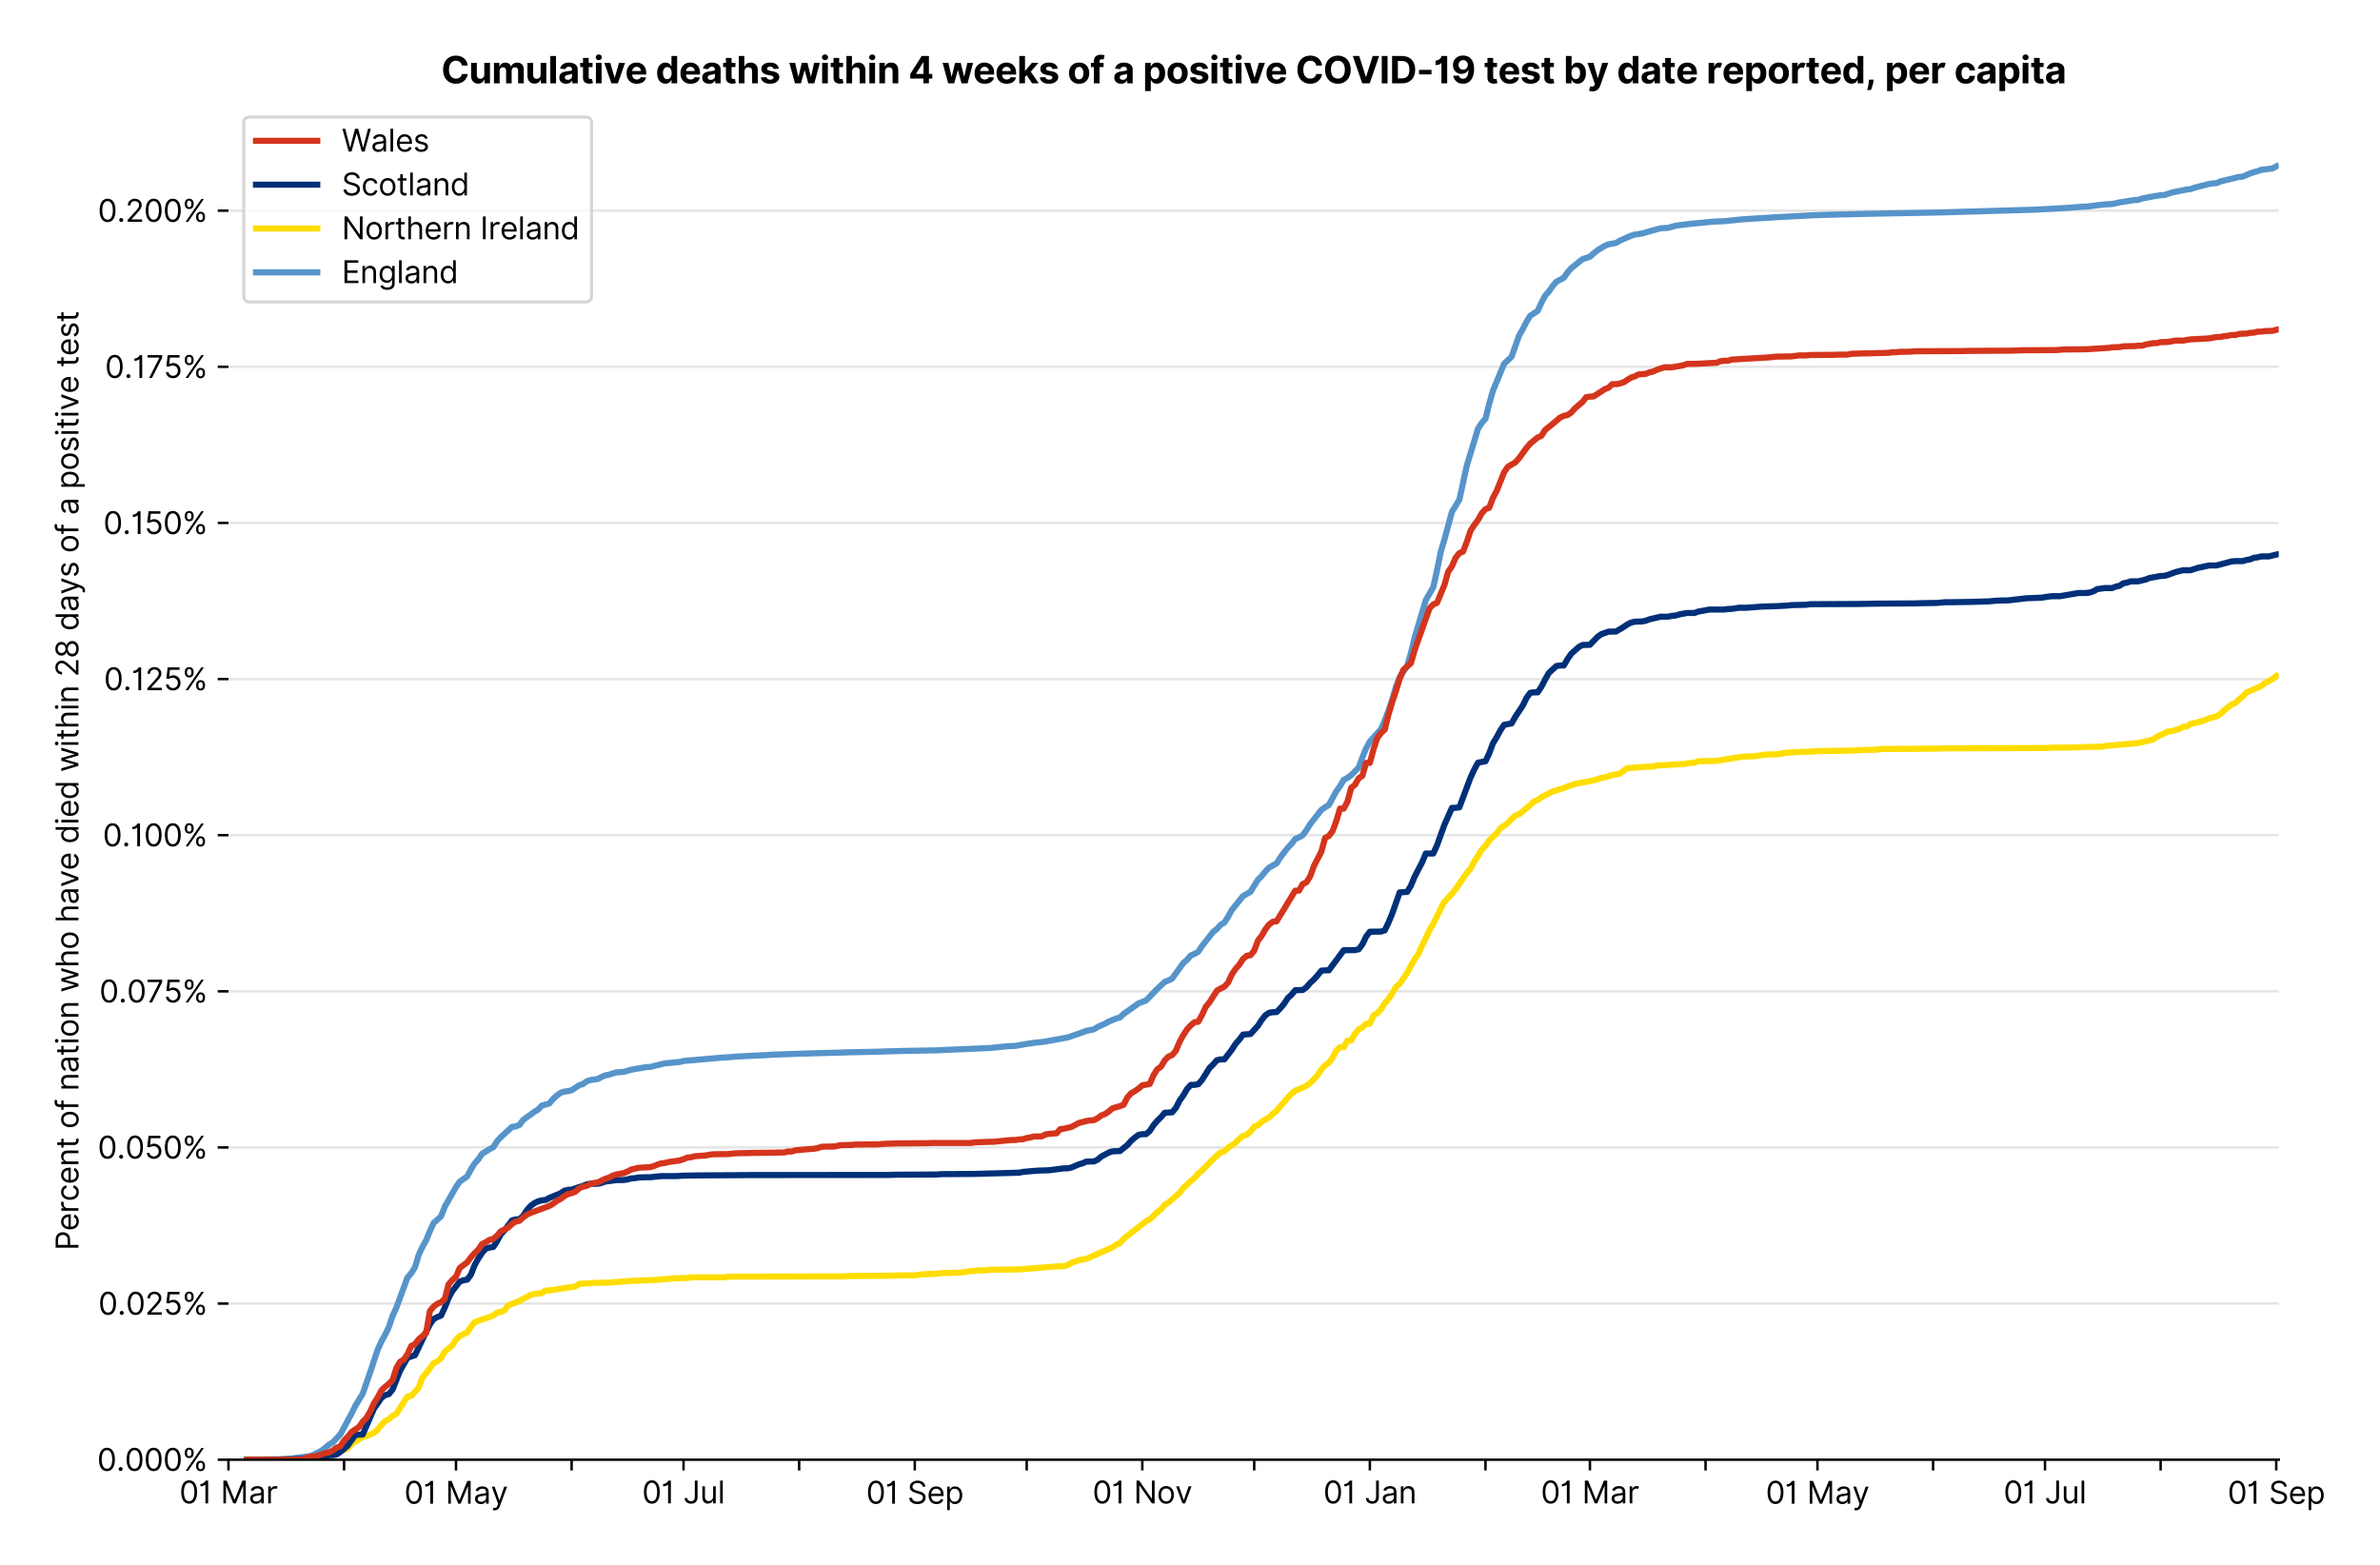 <?xml version="1.0" encoding="utf-8" standalone="no"?>
<!DOCTYPE svg PUBLIC "-//W3C//DTD SVG 1.1//EN"
  "http://www.w3.org/Graphics/SVG/1.1/DTD/svg11.dtd">
<svg version="1.1" viewBox="0 0 777.274 511.234" xmlns="http://www.w3.org/2000/svg" xmlns:xlink="http://www.w3.org/1999/xlink">
 <defs>
  <style type="text/css">*{stroke-linecap:butt;stroke-linejoin:round;}</style>
 </defs>
 <g id="figure_1">
  <g id="patch_1">
   <path d="M 0 511.234 
L 777.274 511.234 
L 777.274 0 
L 0 0 
z
" style="fill:#ffffff;"/>
  </g>
  <g id="axes_1">
   <g id="patch_2">
    <path d="M 74.612 476.745 
L 744.212 476.745 
L 744.212 33.225 
L 74.612 33.225 
z
" style="fill:#ffffff;"/>
   </g>
   <g id="matplotlib.axis_1">
    <g id="xtick_1">
     <g id="line2d_1">
      <defs>
       <path d="M 0 0 
L 0 3.5 
" id="m15f426ce1a" style="stroke:#000000;stroke-width:0.8;"/>
      </defs>
      <g>
       <use style="stroke:#000000;stroke-width:0.8;" x="74.612" xlink:href="#m15f426ce1a" y="476.745"/>
      </g>
     </g>
     <g id="text_1">
      <!-- 01 Mar -->
      <g transform="translate(58.576 491.018)scale(0.1 -0.1)">
       <defs>
        <path d="M 2000 -64 
Q 1230 -64 806 561 
Q 382 1186 382 2327 
Q 382 3459 809 4088 
Q 1236 4718 2000 4718 
Q 2764 4718 3191 4088 
Q 3618 3459 3618 2327 
Q 3618 1186 3194 561 
Q 2771 -64 2000 -64 
z
M 2000 436 
Q 2509 436 2791 927 
Q 3073 1418 3073 2327 
Q 3073 3234 2789 3730 
Q 2505 4227 2000 4227 
Q 1496 4227 1211 3730 
Q 927 3234 927 2327 
Q 927 1418 1210 927 
Q 1493 436 2000 436 
z
" id="Inter-Regular-30" transform="scale(0.016)"/>
        <path d="M 1973 4655 
L 1973 0 
L 1409 0 
L 1409 3836 
L 1373 3836 
Q 1341 3773 1209 3692 
Q 1077 3611 868 3551 
Q 659 3491 391 3491 
L 391 3964 
Q 661 3964 859 4061 
Q 1057 4159 1190 4291 
Q 1323 4423 1392 4529 
Q 1461 4636 1473 4655 
L 1973 4655 
z
" id="Inter-Regular-31" transform="scale(0.016)"/>
        <path id="Inter-Regular-20" transform="scale(0.016)"/>
        <path d="M 564 4655 
L 1236 4655 
L 2818 791 
L 2873 791 
L 4455 4655 
L 5127 4655 
L 5127 0 
L 4600 0 
L 4600 3536 
L 4555 3536 
L 3100 0 
L 2591 0 
L 1136 3536 
L 1091 3536 
L 1091 0 
L 564 0 
L 564 4655 
z
" id="Inter-Regular-4d" transform="scale(0.016)"/>
        <path d="M 1518 -82 
Q 1186 -82 916 44 
Q 646 170 486 410 
Q 327 650 327 991 
Q 327 1291 445 1478 
Q 564 1666 761 1773 
Q 959 1880 1199 1933 
Q 1439 1986 1682 2018 
Q 2000 2059 2199 2080 
Q 2398 2102 2490 2154 
Q 2582 2207 2582 2336 
L 2582 2355 
Q 2582 2691 2399 2877 
Q 2216 3064 1846 3064 
Q 1461 3064 1243 2895 
Q 1025 2727 936 2536 
L 427 2718 
Q 564 3036 792 3214 
Q 1021 3393 1292 3464 
Q 1564 3536 1827 3536 
Q 1996 3536 2215 3496 
Q 2434 3457 2640 3334 
Q 2846 3211 2982 2963 
Q 3118 2716 3118 2300 
L 3118 0 
L 2582 0 
L 2582 473 
L 2555 473 
Q 2500 359 2373 229 
Q 2246 100 2034 9 
Q 1823 -82 1518 -82 
z
M 1600 400 
Q 1918 400 2137 525 
Q 2357 650 2469 847 
Q 2582 1045 2582 1264 
L 2582 1755 
Q 2548 1714 2433 1681 
Q 2318 1648 2169 1624 
Q 2021 1600 1881 1583 
Q 1741 1566 1655 1555 
Q 1446 1527 1265 1467 
Q 1084 1407 974 1287 
Q 864 1168 864 964 
Q 864 684 1072 542 
Q 1280 400 1600 400 
z
" id="Inter-Regular-61" transform="scale(0.016)"/>
        <path d="M 491 0 
L 491 3491 
L 1009 3491 
L 1009 2964 
L 1046 2964 
Q 1139 3223 1389 3384 
Q 1639 3545 1955 3545 
Q 2100 3545 2209 3511 
Q 2318 3477 2400 3418 
L 2218 2964 
Q 2161 2993 2085 3010 
Q 2009 3027 1909 3027 
Q 1527 3027 1277 2794 
Q 1027 2561 1027 2209 
L 1027 0 
L 491 0 
z
" id="Inter-Regular-72" transform="scale(0.016)"/>
       </defs>
       <use xlink:href="#Inter-Regular-30"/>
       <use x="62.5" xlink:href="#Inter-Regular-31"/>
       <use x="106.676" xlink:href="#Inter-Regular-20"/>
       <use x="134.801" xlink:href="#Inter-Regular-4d"/>
       <use x="225.994" xlink:href="#Inter-Regular-61"/>
       <use x="282.386" xlink:href="#Inter-Regular-72"/>
      </g>
     </g>
    </g>
    <g id="xtick_2">
     <g id="line2d_2">
      <g>
       <use style="stroke:#000000;stroke-width:0.8;" x="112.376" xlink:href="#m15f426ce1a" y="476.745"/>
      </g>
     </g>
    </g>
    <g id="xtick_3">
     <g id="line2d_3">
      <g>
       <use style="stroke:#000000;stroke-width:0.8;" x="148.921" xlink:href="#m15f426ce1a" y="476.745"/>
      </g>
     </g>
     <g id="text_2">
      <!-- 01 May -->
      <g transform="translate(132.018 491.117)scale(0.1 -0.1)">
       <defs>
        <path d="M 818 -1355 
Q 682 -1355 575 -1333 
Q 468 -1311 427 -1291 
L 564 -818 
Q 857 -893 1053 -814 
Q 1250 -736 1391 -345 
L 1509 -18 
L 218 3491 
L 800 3491 
L 1764 709 
L 1800 709 
L 2764 3491 
L 3346 3491 
L 1846 -564 
Q 1550 -1355 818 -1355 
z
" id="Inter-Regular-79" transform="scale(0.016)"/>
       </defs>
       <use xlink:href="#Inter-Regular-30"/>
       <use x="62.5" xlink:href="#Inter-Regular-31"/>
       <use x="106.676" xlink:href="#Inter-Regular-20"/>
       <use x="134.801" xlink:href="#Inter-Regular-4d"/>
       <use x="225.994" xlink:href="#Inter-Regular-61"/>
       <use x="282.386" xlink:href="#Inter-Regular-79"/>
      </g>
     </g>
    </g>
    <g id="xtick_4">
     <g id="line2d_4">
      <g>
       <use style="stroke:#000000;stroke-width:0.8;" x="186.684" xlink:href="#m15f426ce1a" y="476.745"/>
      </g>
     </g>
    </g>
    <g id="xtick_5">
     <g id="line2d_5">
      <g>
       <use style="stroke:#000000;stroke-width:0.8;" x="223.229" xlink:href="#m15f426ce1a" y="476.745"/>
      </g>
     </g>
     <g id="text_3">
      <!-- 01 Jul -->
      <g transform="translate(209.685 491.018)scale(0.1 -0.1)">
       <defs>
        <path d="M 2346 4655 
L 2909 4655 
L 2909 1327 
Q 2909 657 2549 296 
Q 2189 -64 1582 -64 
Q 1200 -64 902 76 
Q 605 216 434 475 
Q 264 734 264 1091 
L 818 1091 
Q 818 795 1034 615 
Q 1250 436 1582 436 
Q 1948 436 2147 664 
Q 2346 893 2346 1327 
L 2346 4655 
z
" id="Inter-Regular-4a" transform="scale(0.016)"/>
        <path d="M 2691 1427 
L 2691 3491 
L 3227 3491 
L 3227 0 
L 2691 0 
L 2691 591 
L 2655 591 
Q 2532 325 2273 140 
Q 2014 -45 1618 -45 
Q 1127 -45 809 280 
Q 491 605 491 1273 
L 491 3491 
L 1027 3491 
L 1027 1309 
Q 1027 927 1242 700 
Q 1457 473 1791 473 
Q 1991 473 2199 575 
Q 2407 677 2549 888 
Q 2691 1100 2691 1427 
z
" id="Inter-Regular-75" transform="scale(0.016)"/>
        <path d="M 1027 4655 
L 1027 0 
L 491 0 
L 491 4655 
L 1027 4655 
z
" id="Inter-Regular-6c" transform="scale(0.016)"/>
       </defs>
       <use xlink:href="#Inter-Regular-30"/>
       <use x="62.5" xlink:href="#Inter-Regular-31"/>
       <use x="106.676" xlink:href="#Inter-Regular-20"/>
       <use x="134.801" xlink:href="#Inter-Regular-4a"/>
       <use x="189.063" xlink:href="#Inter-Regular-75"/>
       <use x="247.159" xlink:href="#Inter-Regular-6c"/>
      </g>
     </g>
    </g>
    <g id="xtick_6">
     <g id="line2d_6">
      <g>
       <use style="stroke:#000000;stroke-width:0.8;" x="260.992" xlink:href="#m15f426ce1a" y="476.745"/>
      </g>
     </g>
    </g>
    <g id="xtick_7">
     <g id="line2d_7">
      <g>
       <use style="stroke:#000000;stroke-width:0.8;" x="298.755" xlink:href="#m15f426ce1a" y="476.745"/>
      </g>
     </g>
     <g id="text_4">
      <!-- 01 Sep -->
      <g transform="translate(282.868 491.117)scale(0.1 -0.1)">
       <defs>
        <path d="M 3109 3491 
Q 3068 3836 2777 4027 
Q 2486 4218 2064 4218 
Q 1600 4218 1318 3999 
Q 1036 3780 1036 3445 
Q 1036 3195 1189 3042 
Q 1343 2889 1553 2803 
Q 1764 2718 1936 2673 
L 2409 2545 
Q 2591 2498 2815 2414 
Q 3039 2330 3244 2185 
Q 3450 2041 3584 1816 
Q 3718 1591 3718 1264 
Q 3718 886 3521 581 
Q 3325 277 2949 97 
Q 2573 -82 2036 -82 
Q 1286 -82 845 272 
Q 405 627 364 1200 
L 946 1200 
Q 968 936 1124 764 
Q 1280 593 1519 510 
Q 1759 427 2036 427 
Q 2359 427 2616 533 
Q 2873 639 3023 828 
Q 3173 1018 3173 1273 
Q 3173 1505 3043 1650 
Q 2914 1795 2702 1886 
Q 2491 1977 2246 2045 
L 1673 2209 
Q 1127 2366 809 2657 
Q 491 2948 491 3418 
Q 491 3809 703 4101 
Q 916 4393 1276 4555 
Q 1636 4718 2082 4718 
Q 2532 4718 2882 4558 
Q 3232 4398 3437 4120 
Q 3643 3843 3655 3491 
L 3109 3491 
z
" id="Inter-Regular-53" transform="scale(0.016)"/>
        <path d="M 1955 -73 
Q 1450 -73 1085 151 
Q 721 375 524 778 
Q 327 1182 327 1718 
Q 327 2255 524 2665 
Q 721 3075 1074 3305 
Q 1427 3536 1900 3536 
Q 2173 3536 2439 3445 
Q 2705 3355 2923 3151 
Q 3141 2948 3270 2614 
Q 3400 2280 3400 1791 
L 3400 1564 
L 866 1564 
Q 884 1005 1183 707 
Q 1482 409 1955 409 
Q 2271 409 2498 545 
Q 2725 682 2827 955 
L 3346 809 
Q 3223 414 2854 170 
Q 2486 -73 1955 -73 
z
M 866 2027 
L 2855 2027 
Q 2855 2470 2595 2762 
Q 2336 3055 1900 3055 
Q 1593 3055 1368 2911 
Q 1143 2768 1013 2533 
Q 884 2298 866 2027 
z
" id="Inter-Regular-65" transform="scale(0.016)"/>
        <path d="M 491 -1309 
L 491 3491 
L 1009 3491 
L 1009 2936 
L 1073 2936 
Q 1132 3027 1237 3169 
Q 1343 3311 1542 3423 
Q 1741 3536 2082 3536 
Q 2523 3536 2859 3315 
Q 3196 3095 3384 2690 
Q 3573 2286 3573 1736 
Q 3573 1182 3384 776 
Q 3196 370 2861 148 
Q 2527 -73 2091 -73 
Q 1755 -73 1552 39 
Q 1350 152 1241 296 
Q 1132 441 1073 536 
L 1027 536 
L 1027 -1309 
L 491 -1309 
z
M 1018 1745 
Q 1018 1152 1276 780 
Q 1534 409 2018 409 
Q 2355 409 2581 587 
Q 2807 766 2921 1069 
Q 3036 1373 3036 1745 
Q 3036 2114 2923 2410 
Q 2811 2707 2585 2881 
Q 2359 3055 2018 3055 
Q 1527 3055 1272 2693 
Q 1018 2332 1018 1745 
z
" id="Inter-Regular-70" transform="scale(0.016)"/>
       </defs>
       <use xlink:href="#Inter-Regular-30"/>
       <use x="62.5" xlink:href="#Inter-Regular-31"/>
       <use x="106.676" xlink:href="#Inter-Regular-20"/>
       <use x="134.801" xlink:href="#Inter-Regular-53"/>
       <use x="198.58" xlink:href="#Inter-Regular-65"/>
       <use x="256.818" xlink:href="#Inter-Regular-70"/>
      </g>
     </g>
    </g>
    <g id="xtick_8">
     <g id="line2d_8">
      <g>
       <use style="stroke:#000000;stroke-width:0.8;" x="335.301" xlink:href="#m15f426ce1a" y="476.745"/>
      </g>
     </g>
    </g>
    <g id="xtick_9">
     <g id="line2d_9">
      <g>
       <use style="stroke:#000000;stroke-width:0.8;" x="373.064" xlink:href="#m15f426ce1a" y="476.745"/>
      </g>
     </g>
     <g id="text_5">
      <!-- 01 Nov -->
      <g transform="translate(356.793 491.018)scale(0.1 -0.1)">
       <defs>
        <path d="M 4255 4655 
L 4255 0 
L 3709 0 
L 1173 3655 
L 1127 3655 
L 1127 0 
L 564 0 
L 564 4655 
L 1109 4655 
L 3655 991 
L 3700 991 
L 3700 4655 
L 4255 4655 
z
" id="Inter-Regular-4e" transform="scale(0.016)"/>
        <path d="M 1909 -73 
Q 1436 -73 1080 152 
Q 725 377 526 781 
Q 327 1186 327 1727 
Q 327 2273 526 2679 
Q 725 3086 1080 3311 
Q 1436 3536 1909 3536 
Q 2382 3536 2737 3311 
Q 3093 3086 3292 2679 
Q 3491 2273 3491 1727 
Q 3491 1186 3292 781 
Q 3093 377 2737 152 
Q 2382 -73 1909 -73 
z
M 1909 409 
Q 2268 409 2500 593 
Q 2732 777 2843 1077 
Q 2955 1377 2955 1727 
Q 2955 2077 2843 2379 
Q 2732 2682 2500 2868 
Q 2268 3055 1909 3055 
Q 1550 3055 1318 2868 
Q 1086 2682 975 2379 
Q 864 2077 864 1727 
Q 864 1377 975 1077 
Q 1086 777 1318 593 
Q 1550 409 1909 409 
z
" id="Inter-Regular-6f" transform="scale(0.016)"/>
        <path d="M 3346 3491 
L 2055 0 
L 1509 0 
L 218 3491 
L 800 3491 
L 1764 709 
L 1800 709 
L 2764 3491 
L 3346 3491 
z
" id="Inter-Regular-76" transform="scale(0.016)"/>
       </defs>
       <use xlink:href="#Inter-Regular-30"/>
       <use x="62.5" xlink:href="#Inter-Regular-31"/>
       <use x="106.676" xlink:href="#Inter-Regular-20"/>
       <use x="134.801" xlink:href="#Inter-Regular-4e"/>
       <use x="210.085" xlink:href="#Inter-Regular-6f"/>
       <use x="269.744" xlink:href="#Inter-Regular-76"/>
      </g>
     </g>
    </g>
    <g id="xtick_10">
     <g id="line2d_10">
      <g>
       <use style="stroke:#000000;stroke-width:0.8;" x="409.609" xlink:href="#m15f426ce1a" y="476.745"/>
      </g>
     </g>
    </g>
    <g id="xtick_11">
     <g id="line2d_11">
      <g>
       <use style="stroke:#000000;stroke-width:0.8;" x="447.372" xlink:href="#m15f426ce1a" y="476.745"/>
      </g>
     </g>
     <g id="text_6">
      <!-- 01 Jan -->
      <g transform="translate(432.173 491.018)scale(0.1 -0.1)">
       <defs>
        <path d="M 1027 2100 
L 1027 0 
L 491 0 
L 491 3491 
L 1009 3491 
L 1009 2945 
L 1055 2945 
Q 1177 3211 1427 3373 
Q 1677 3536 2073 3536 
Q 2602 3536 2928 3211 
Q 3255 2886 3255 2218 
L 3255 0 
L 2718 0 
L 2718 2182 
Q 2718 2593 2504 2824 
Q 2291 3055 1918 3055 
Q 1534 3055 1280 2806 
Q 1027 2557 1027 2100 
z
" id="Inter-Regular-6e" transform="scale(0.016)"/>
       </defs>
       <use xlink:href="#Inter-Regular-30"/>
       <use x="62.5" xlink:href="#Inter-Regular-31"/>
       <use x="106.676" xlink:href="#Inter-Regular-20"/>
       <use x="134.801" xlink:href="#Inter-Regular-4a"/>
       <use x="189.063" xlink:href="#Inter-Regular-61"/>
       <use x="245.455" xlink:href="#Inter-Regular-6e"/>
      </g>
     </g>
    </g>
    <g id="xtick_12">
     <g id="line2d_12">
      <g>
       <use style="stroke:#000000;stroke-width:0.8;" x="485.135" xlink:href="#m15f426ce1a" y="476.745"/>
      </g>
     </g>
    </g>
    <g id="xtick_13">
     <g id="line2d_13">
      <g>
       <use style="stroke:#000000;stroke-width:0.8;" x="519.244" xlink:href="#m15f426ce1a" y="476.745"/>
      </g>
     </g>
     <g id="text_7">
      <!-- 01 Mar -->
      <g transform="translate(503.207 491.018)scale(0.1 -0.1)">
       <use xlink:href="#Inter-Regular-30"/>
       <use x="62.5" xlink:href="#Inter-Regular-31"/>
       <use x="106.676" xlink:href="#Inter-Regular-20"/>
       <use x="134.801" xlink:href="#Inter-Regular-4d"/>
       <use x="225.994" xlink:href="#Inter-Regular-61"/>
       <use x="282.386" xlink:href="#Inter-Regular-72"/>
      </g>
     </g>
    </g>
    <g id="xtick_14">
     <g id="line2d_14">
      <g>
       <use style="stroke:#000000;stroke-width:0.8;" x="557.007" xlink:href="#m15f426ce1a" y="476.745"/>
      </g>
     </g>
    </g>
    <g id="xtick_15">
     <g id="line2d_15">
      <g>
       <use style="stroke:#000000;stroke-width:0.8;" x="593.552" xlink:href="#m15f426ce1a" y="476.745"/>
      </g>
     </g>
     <g id="text_8">
      <!-- 01 May -->
      <g transform="translate(576.649 491.117)scale(0.1 -0.1)">
       <use xlink:href="#Inter-Regular-30"/>
       <use x="62.5" xlink:href="#Inter-Regular-31"/>
       <use x="106.676" xlink:href="#Inter-Regular-20"/>
       <use x="134.801" xlink:href="#Inter-Regular-4d"/>
       <use x="225.994" xlink:href="#Inter-Regular-61"/>
       <use x="282.386" xlink:href="#Inter-Regular-79"/>
      </g>
     </g>
    </g>
    <g id="xtick_16">
     <g id="line2d_16">
      <g>
       <use style="stroke:#000000;stroke-width:0.8;" x="631.315" xlink:href="#m15f426ce1a" y="476.745"/>
      </g>
     </g>
    </g>
    <g id="xtick_17">
     <g id="line2d_17">
      <g>
       <use style="stroke:#000000;stroke-width:0.8;" x="667.86" xlink:href="#m15f426ce1a" y="476.745"/>
      </g>
     </g>
     <g id="text_9">
      <!-- 01 Jul -->
      <g transform="translate(654.317 491.018)scale(0.1 -0.1)">
       <use xlink:href="#Inter-Regular-30"/>
       <use x="62.5" xlink:href="#Inter-Regular-31"/>
       <use x="106.676" xlink:href="#Inter-Regular-20"/>
       <use x="134.801" xlink:href="#Inter-Regular-4a"/>
       <use x="189.063" xlink:href="#Inter-Regular-75"/>
       <use x="247.159" xlink:href="#Inter-Regular-6c"/>
      </g>
     </g>
    </g>
    <g id="xtick_18">
     <g id="line2d_18">
      <g>
       <use style="stroke:#000000;stroke-width:0.8;" x="705.624" xlink:href="#m15f426ce1a" y="476.745"/>
      </g>
     </g>
    </g>
    <g id="xtick_19">
     <g id="line2d_19">
      <g>
       <use style="stroke:#000000;stroke-width:0.8;" x="743.387" xlink:href="#m15f426ce1a" y="476.745"/>
      </g>
     </g>
     <g id="text_10">
      <!-- 01 Sep -->
      <g transform="translate(727.499 491.117)scale(0.1 -0.1)">
       <use xlink:href="#Inter-Regular-30"/>
       <use x="62.5" xlink:href="#Inter-Regular-31"/>
       <use x="106.676" xlink:href="#Inter-Regular-20"/>
       <use x="134.801" xlink:href="#Inter-Regular-53"/>
       <use x="198.58" xlink:href="#Inter-Regular-65"/>
       <use x="256.818" xlink:href="#Inter-Regular-70"/>
      </g>
     </g>
    </g>
   </g>
   <g id="matplotlib.axis_2">
    <g id="ytick_1">
     <g id="line2d_20">
      <path clip-path="url(#p000a86f772)" d="M 74.612 476.745 
L 744.212 476.745 
" style="fill:none;stroke:#e5e5e5;stroke-linecap:square;stroke-width:0.8;"/>
     </g>
     <g id="line2d_21">
      <defs>
       <path d="M 0 0 
L -3.5 0 
" id="m2e2f943a2a" style="stroke:#000000;stroke-width:0.8;"/>
      </defs>
      <g>
       <use style="stroke:#000000;stroke-width:0.8;" x="74.612" xlink:href="#m2e2f943a2a" y="476.745"/>
      </g>
     </g>
     <g id="text_11">
      <!-- 0.000% -->
      <g transform="translate(31.731 480.382)scale(0.1 -0.1)">
       <defs>
        <path d="M 882 -36 
Q 714 -36 593 84 
Q 473 205 473 373 
Q 473 541 593 661 
Q 714 782 882 782 
Q 1050 782 1170 661 
Q 1291 541 1291 373 
Q 1291 205 1170 84 
Q 1050 -36 882 -36 
z
" id="Inter-Regular-2e" transform="scale(0.016)"/>
        <path d="M 2855 873 
L 2855 1118 
Q 2855 1373 2960 1585 
Q 3066 1798 3269 1926 
Q 3473 2055 3764 2055 
Q 4059 2055 4259 1926 
Q 4459 1798 4561 1585 
Q 4664 1373 4664 1118 
L 4664 873 
Q 4664 618 4560 405 
Q 4457 193 4256 64 
Q 4055 -64 3764 -64 
Q 3468 -64 3266 64 
Q 3064 193 2959 405 
Q 2855 618 2855 873 
z
M 536 3536 
L 536 3782 
Q 536 4036 642 4248 
Q 748 4461 951 4589 
Q 1155 4718 1446 4718 
Q 1741 4718 1941 4589 
Q 2141 4461 2243 4248 
Q 2346 4036 2346 3782 
L 2346 3536 
Q 2346 3282 2242 3069 
Q 2139 2857 1937 2728 
Q 1736 2600 1446 2600 
Q 1150 2600 948 2728 
Q 746 2857 641 3069 
Q 536 3282 536 3536 
z
M 709 0 
L 3909 4655 
L 4427 4655 
L 1227 0 
L 709 0 
z
M 3318 1118 
L 3318 873 
Q 3318 661 3418 494 
Q 3518 327 3764 327 
Q 4002 327 4101 494 
Q 4200 661 4200 873 
L 4200 1118 
Q 4200 1330 4104 1497 
Q 4009 1664 3764 1664 
Q 3525 1664 3421 1497 
Q 3318 1330 3318 1118 
z
M 1000 3782 
L 1000 3536 
Q 1000 3325 1100 3158 
Q 1200 2991 1446 2991 
Q 1684 2991 1783 3158 
Q 1882 3325 1882 3536 
L 1882 3782 
Q 1882 3993 1786 4160 
Q 1691 4327 1446 4327 
Q 1207 4327 1103 4160 
Q 1000 3993 1000 3782 
z
" id="Inter-Regular-25" transform="scale(0.016)"/>
       </defs>
       <use xlink:href="#Inter-Regular-30"/>
       <use x="62.5" xlink:href="#Inter-Regular-2e"/>
       <use x="90.057" xlink:href="#Inter-Regular-30"/>
       <use x="152.557" xlink:href="#Inter-Regular-30"/>
       <use x="215.057" xlink:href="#Inter-Regular-30"/>
       <use x="277.557" xlink:href="#Inter-Regular-25"/>
      </g>
     </g>
    </g>
    <g id="ytick_2">
     <g id="line2d_22">
      <path clip-path="url(#p000a86f772)" d="M 74.612 425.753 
L 744.212 425.753 
" style="fill:none;stroke:#e5e5e5;stroke-linecap:square;stroke-width:0.8;"/>
     </g>
     <g id="line2d_23">
      <g>
       <use style="stroke:#000000;stroke-width:0.8;" x="74.612" xlink:href="#m2e2f943a2a" y="425.753"/>
      </g>
     </g>
     <g id="text_12">
      <!-- 0.025% -->
      <g transform="translate(32.1 429.39)scale(0.1 -0.1)">
       <defs>
        <path d="M 482 0 
L 482 409 
L 2018 2091 
Q 2289 2386 2464 2605 
Q 2639 2825 2724 3019 
Q 2809 3214 2809 3427 
Q 2809 3795 2553 4011 
Q 2298 4227 1918 4227 
Q 1514 4227 1275 3985 
Q 1036 3743 1036 3345 
L 500 3345 
Q 500 3755 688 4064 
Q 877 4373 1203 4545 
Q 1530 4718 1936 4718 
Q 2346 4718 2661 4545 
Q 2977 4373 3156 4079 
Q 3336 3786 3336 3427 
Q 3336 3170 3244 2926 
Q 3152 2682 2926 2383 
Q 2700 2084 2300 1655 
L 1255 536 
L 1255 500 
L 3418 500 
L 3418 0 
L 482 0 
z
" id="Inter-Regular-32" transform="scale(0.016)"/>
        <path d="M 1936 -64 
Q 1536 -64 1216 95 
Q 896 255 702 532 
Q 509 809 491 1164 
L 1036 1164 
Q 1068 848 1324 642 
Q 1580 436 1936 436 
Q 2223 436 2447 570 
Q 2671 705 2799 940 
Q 2927 1175 2927 1473 
Q 2927 1777 2794 2017 
Q 2661 2257 2429 2395 
Q 2198 2534 1900 2536 
Q 1686 2539 1461 2472 
Q 1236 2405 1091 2300 
L 564 2364 
L 846 4655 
L 3264 4655 
L 3264 4155 
L 1318 4155 
L 1155 2782 
L 1182 2782 
Q 1325 2895 1541 2970 
Q 1757 3045 1991 3045 
Q 2418 3045 2753 2842 
Q 3089 2639 3281 2286 
Q 3473 1934 3473 1482 
Q 3473 1036 3274 687 
Q 3075 339 2727 137 
Q 2380 -64 1936 -64 
z
" id="Inter-Regular-35" transform="scale(0.016)"/>
       </defs>
       <use xlink:href="#Inter-Regular-30"/>
       <use x="62.5" xlink:href="#Inter-Regular-2e"/>
       <use x="90.057" xlink:href="#Inter-Regular-30"/>
       <use x="152.557" xlink:href="#Inter-Regular-32"/>
       <use x="213.068" xlink:href="#Inter-Regular-35"/>
       <use x="273.864" xlink:href="#Inter-Regular-25"/>
      </g>
     </g>
    </g>
    <g id="ytick_3">
     <g id="line2d_24">
      <path clip-path="url(#p000a86f772)" d="M 74.612 374.761 
L 744.212 374.761 
" style="fill:none;stroke:#e5e5e5;stroke-linecap:square;stroke-width:0.8;"/>
     </g>
     <g id="line2d_25">
      <g>
       <use style="stroke:#000000;stroke-width:0.8;" x="74.612" xlink:href="#m2e2f943a2a" y="374.761"/>
      </g>
     </g>
     <g id="text_13">
      <!-- 0.050% -->
      <g transform="translate(31.902 378.397)scale(0.1 -0.1)">
       <use xlink:href="#Inter-Regular-30"/>
       <use x="62.5" xlink:href="#Inter-Regular-2e"/>
       <use x="90.057" xlink:href="#Inter-Regular-30"/>
       <use x="152.557" xlink:href="#Inter-Regular-35"/>
       <use x="213.352" xlink:href="#Inter-Regular-30"/>
       <use x="275.852" xlink:href="#Inter-Regular-25"/>
      </g>
     </g>
    </g>
    <g id="ytick_4">
     <g id="line2d_26">
      <path clip-path="url(#p000a86f772)" d="M 74.612 323.768 
L 744.212 323.768 
" style="fill:none;stroke:#e5e5e5;stroke-linecap:square;stroke-width:0.8;"/>
     </g>
     <g id="line2d_27">
      <g>
       <use style="stroke:#000000;stroke-width:0.8;" x="74.612" xlink:href="#m2e2f943a2a" y="323.768"/>
      </g>
     </g>
     <g id="text_14">
      <!-- 0.075% -->
      <g transform="translate(32.441 327.405)scale(0.1 -0.1)">
       <defs>
        <path d="M 627 0 
L 2709 4118 
L 2709 4155 
L 309 4155 
L 309 4655 
L 3291 4655 
L 3291 4127 
L 1218 0 
L 627 0 
z
" id="Inter-Regular-37" transform="scale(0.016)"/>
       </defs>
       <use xlink:href="#Inter-Regular-30"/>
       <use x="62.5" xlink:href="#Inter-Regular-2e"/>
       <use x="90.057" xlink:href="#Inter-Regular-30"/>
       <use x="152.557" xlink:href="#Inter-Regular-37"/>
       <use x="209.659" xlink:href="#Inter-Regular-35"/>
       <use x="270.455" xlink:href="#Inter-Regular-25"/>
      </g>
     </g>
    </g>
    <g id="ytick_5">
     <g id="line2d_28">
      <path clip-path="url(#p000a86f772)" d="M 74.612 272.776 
L 744.212 272.776 
" style="fill:none;stroke:#e5e5e5;stroke-linecap:square;stroke-width:0.8;"/>
     </g>
     <g id="line2d_29">
      <g>
       <use style="stroke:#000000;stroke-width:0.8;" x="74.612" xlink:href="#m2e2f943a2a" y="272.776"/>
      </g>
     </g>
     <g id="text_15">
      <!-- 0.100% -->
      <g transform="translate(33.564 276.413)scale(0.1 -0.1)">
       <use xlink:href="#Inter-Regular-30"/>
       <use x="62.5" xlink:href="#Inter-Regular-2e"/>
       <use x="90.057" xlink:href="#Inter-Regular-31"/>
       <use x="134.233" xlink:href="#Inter-Regular-30"/>
       <use x="196.733" xlink:href="#Inter-Regular-30"/>
       <use x="259.233" xlink:href="#Inter-Regular-25"/>
      </g>
     </g>
    </g>
    <g id="ytick_6">
     <g id="line2d_30">
      <path clip-path="url(#p000a86f772)" d="M 74.612 221.784 
L 744.212 221.784 
" style="fill:none;stroke:#e5e5e5;stroke-linecap:square;stroke-width:0.8;"/>
     </g>
     <g id="line2d_31">
      <g>
       <use style="stroke:#000000;stroke-width:0.8;" x="74.612" xlink:href="#m2e2f943a2a" y="221.784"/>
      </g>
     </g>
     <g id="text_16">
      <!-- 0.125% -->
      <g transform="translate(33.933 225.421)scale(0.1 -0.1)">
       <use xlink:href="#Inter-Regular-30"/>
       <use x="62.5" xlink:href="#Inter-Regular-2e"/>
       <use x="90.057" xlink:href="#Inter-Regular-31"/>
       <use x="134.233" xlink:href="#Inter-Regular-32"/>
       <use x="194.744" xlink:href="#Inter-Regular-35"/>
       <use x="255.54" xlink:href="#Inter-Regular-25"/>
      </g>
     </g>
    </g>
    <g id="ytick_7">
     <g id="line2d_32">
      <path clip-path="url(#p000a86f772)" d="M 74.612 170.792 
L 744.212 170.792 
" style="fill:none;stroke:#e5e5e5;stroke-linecap:square;stroke-width:0.8;"/>
     </g>
     <g id="line2d_33">
      <g>
       <use style="stroke:#000000;stroke-width:0.8;" x="74.612" xlink:href="#m2e2f943a2a" y="170.792"/>
      </g>
     </g>
     <g id="text_17">
      <!-- 0.150% -->
      <g transform="translate(33.734 174.429)scale(0.1 -0.1)">
       <use xlink:href="#Inter-Regular-30"/>
       <use x="62.5" xlink:href="#Inter-Regular-2e"/>
       <use x="90.057" xlink:href="#Inter-Regular-31"/>
       <use x="134.233" xlink:href="#Inter-Regular-35"/>
       <use x="195.028" xlink:href="#Inter-Regular-30"/>
       <use x="257.528" xlink:href="#Inter-Regular-25"/>
      </g>
     </g>
    </g>
    <g id="ytick_8">
     <g id="line2d_34">
      <path clip-path="url(#p000a86f772)" d="M 74.612 119.8 
L 744.212 119.8 
" style="fill:none;stroke:#e5e5e5;stroke-linecap:square;stroke-width:0.8;"/>
     </g>
     <g id="line2d_35">
      <g>
       <use style="stroke:#000000;stroke-width:0.8;" x="74.612" xlink:href="#m2e2f943a2a" y="119.8"/>
      </g>
     </g>
     <g id="text_18">
      <!-- 0.175% -->
      <g transform="translate(34.273 123.436)scale(0.1 -0.1)">
       <use xlink:href="#Inter-Regular-30"/>
       <use x="62.5" xlink:href="#Inter-Regular-2e"/>
       <use x="90.057" xlink:href="#Inter-Regular-31"/>
       <use x="134.233" xlink:href="#Inter-Regular-37"/>
       <use x="191.335" xlink:href="#Inter-Regular-35"/>
       <use x="252.131" xlink:href="#Inter-Regular-25"/>
      </g>
     </g>
    </g>
    <g id="ytick_9">
     <g id="line2d_36">
      <path clip-path="url(#p000a86f772)" d="M 74.612 68.808 
L 744.212 68.808 
" style="fill:none;stroke:#e5e5e5;stroke-linecap:square;stroke-width:0.8;"/>
     </g>
     <g id="line2d_37">
      <g>
       <use style="stroke:#000000;stroke-width:0.8;" x="74.612" xlink:href="#m2e2f943a2a" y="68.808"/>
      </g>
     </g>
     <g id="text_19">
      <!-- 0.200% -->
      <g transform="translate(31.93 72.444)scale(0.1 -0.1)">
       <use xlink:href="#Inter-Regular-30"/>
       <use x="62.5" xlink:href="#Inter-Regular-2e"/>
       <use x="90.057" xlink:href="#Inter-Regular-32"/>
       <use x="150.568" xlink:href="#Inter-Regular-30"/>
       <use x="213.068" xlink:href="#Inter-Regular-30"/>
       <use x="275.568" xlink:href="#Inter-Regular-25"/>
      </g>
     </g>
    </g>
    <g id="text_20">
     <!-- Percent of nation who have died within 28 days of a positive test -->
     <g transform="translate(25.614 408.396)rotate(-90)scale(0.1 -0.1)">
      <defs>
       <path d="M 564 0 
L 564 4655 
L 2136 4655 
Q 2684 4655 3033 4458 
Q 3382 4261 3550 3927 
Q 3718 3593 3718 3182 
Q 3718 2770 3551 2434 
Q 3384 2098 3036 1899 
Q 2689 1700 2146 1700 
L 1127 1700 
L 1127 0 
L 564 0 
z
M 1127 2200 
L 2127 2200 
Q 2689 2200 2926 2482 
Q 3164 2764 3164 3182 
Q 3164 3602 2925 3878 
Q 2686 4155 2118 4155 
L 1127 4155 
L 1127 2200 
z
" id="Inter-Regular-50" transform="scale(0.016)"/>
       <path d="M 1909 -73 
Q 1418 -73 1063 159 
Q 709 391 518 798 
Q 327 1205 327 1727 
Q 327 2259 524 2667 
Q 721 3075 1074 3305 
Q 1427 3536 1900 3536 
Q 2268 3536 2563 3400 
Q 2859 3264 3047 3018 
Q 3236 2773 3282 2445 
L 2746 2445 
Q 2684 2684 2474 2869 
Q 2264 3055 1909 3055 
Q 1439 3055 1151 2697 
Q 864 2339 864 1745 
Q 864 1139 1148 774 
Q 1432 409 1909 409 
Q 2223 409 2447 570 
Q 2671 732 2746 1018 
L 3282 1018 
Q 3236 709 3058 462 
Q 2880 216 2588 71 
Q 2296 -73 1909 -73 
z
" id="Inter-Regular-63" transform="scale(0.016)"/>
       <path d="M 2009 3491 
L 2009 3036 
L 1264 3036 
L 1264 1000 
Q 1264 773 1331 660 
Q 1398 548 1503 510 
Q 1609 473 1727 473 
Q 1816 473 1873 483 
Q 1930 493 1964 500 
L 2073 18 
Q 2018 -2 1920 -23 
Q 1823 -45 1673 -45 
Q 1446 -45 1228 52 
Q 1011 150 869 350 
Q 727 550 727 855 
L 727 3036 
L 200 3036 
L 200 3491 
L 727 3491 
L 727 4327 
L 1264 4327 
L 1264 3491 
L 2009 3491 
z
" id="Inter-Regular-74" transform="scale(0.016)"/>
       <path d="M 2046 3491 
L 2046 3036 
L 1264 3036 
L 1264 0 
L 727 0 
L 727 3036 
L 164 3036 
L 164 3491 
L 727 3491 
L 727 3973 
Q 727 4273 868 4473 
Q 1009 4673 1234 4773 
Q 1459 4873 1709 4873 
Q 1907 4873 2032 4841 
Q 2157 4809 2218 4782 
L 2064 4318 
Q 2023 4332 1951 4352 
Q 1880 4373 1764 4373 
Q 1498 4373 1381 4239 
Q 1264 4105 1264 3845 
L 1264 3491 
L 2046 3491 
z
" id="Inter-Regular-66" transform="scale(0.016)"/>
       <path d="M 491 0 
L 491 3491 
L 1027 3491 
L 1027 0 
L 491 0 
z
M 764 4073 
Q 607 4073 494 4179 
Q 382 4286 382 4436 
Q 382 4586 494 4693 
Q 607 4800 764 4800 
Q 921 4800 1033 4693 
Q 1146 4586 1146 4436 
Q 1146 4286 1033 4179 
Q 921 4073 764 4073 
z
" id="Inter-Regular-69" transform="scale(0.016)"/>
       <path d="M 1282 0 
L 218 3491 
L 782 3491 
L 1536 818 
L 1573 818 
L 2318 3491 
L 2891 3491 
L 3627 827 
L 3664 827 
L 4418 3491 
L 4982 3491 
L 3918 0 
L 3391 0 
L 2627 2682 
L 2573 2682 
L 1809 0 
L 1282 0 
z
" id="Inter-Regular-77" transform="scale(0.016)"/>
       <path d="M 1027 2100 
L 1027 0 
L 491 0 
L 491 4655 
L 1027 4655 
L 1027 2945 
L 1073 2945 
Q 1196 3216 1442 3376 
Q 1689 3536 2100 3536 
Q 2636 3536 2963 3213 
Q 3291 2891 3291 2218 
L 3291 0 
L 2755 0 
L 2755 2182 
Q 2755 2598 2540 2826 
Q 2325 3055 1946 3055 
Q 1548 3055 1287 2806 
Q 1027 2557 1027 2100 
z
" id="Inter-Regular-68" transform="scale(0.016)"/>
       <path d="M 1809 -73 
Q 1373 -73 1039 148 
Q 705 370 516 776 
Q 327 1182 327 1736 
Q 327 2286 516 2690 
Q 705 3095 1041 3315 
Q 1377 3536 1818 3536 
Q 2159 3536 2358 3423 
Q 2557 3311 2662 3169 
Q 2768 3027 2827 2936 
L 2873 2936 
L 2873 4655 
L 3409 4655 
L 3409 0 
L 2891 0 
L 2891 536 
L 2827 536 
Q 2768 441 2659 296 
Q 2550 152 2348 39 
Q 2146 -73 1809 -73 
z
M 1882 409 
Q 2366 409 2624 780 
Q 2882 1152 2882 1745 
Q 2882 2332 2627 2693 
Q 2373 3055 1882 3055 
Q 1541 3055 1315 2881 
Q 1089 2707 976 2410 
Q 864 2114 864 1745 
Q 864 1373 978 1069 
Q 1093 766 1319 587 
Q 1546 409 1882 409 
z
" id="Inter-Regular-64" transform="scale(0.016)"/>
       <path d="M 1973 -64 
Q 1505 -64 1147 103 
Q 789 270 589 564 
Q 389 859 391 1236 
Q 389 1532 507 1783 
Q 625 2034 830 2203 
Q 1036 2373 1291 2418 
L 1291 2445 
Q 957 2532 759 2821 
Q 561 3111 564 3482 
Q 561 3836 743 4115 
Q 925 4395 1244 4556 
Q 1564 4718 1973 4718 
Q 2377 4718 2695 4556 
Q 3014 4395 3197 4115 
Q 3380 3836 3382 3482 
Q 3380 3111 3181 2821 
Q 2982 2532 2655 2445 
L 2655 2418 
Q 2907 2373 3109 2203 
Q 3311 2034 3431 1783 
Q 3552 1532 3555 1236 
Q 3552 859 3351 564 
Q 3150 270 2794 103 
Q 2439 -64 1973 -64 
z
M 1973 436 
Q 2446 436 2722 662 
Q 2998 889 3000 1264 
Q 2998 1527 2864 1729 
Q 2730 1932 2499 2048 
Q 2268 2164 1973 2164 
Q 1675 2164 1442 2048 
Q 1209 1932 1076 1729 
Q 943 1527 946 1264 
Q 943 889 1218 662 
Q 1493 436 1973 436 
z
M 1973 2645 
Q 2348 2645 2591 2864 
Q 2834 3084 2836 3445 
Q 2834 3800 2596 4013 
Q 2359 4227 1973 4227 
Q 1582 4227 1344 4013 
Q 1107 3800 1109 3445 
Q 1107 3084 1349 2864 
Q 1591 2645 1973 2645 
z
" id="Inter-Regular-38" transform="scale(0.016)"/>
       <path d="M 2964 2709 
L 2482 2573 
Q 2411 2755 2245 2914 
Q 2080 3073 1727 3073 
Q 1407 3073 1194 2926 
Q 982 2780 982 2555 
Q 982 2355 1127 2239 
Q 1273 2123 1582 2045 
L 2100 1918 
Q 3027 1691 3027 973 
Q 3027 673 2855 436 
Q 2684 200 2377 63 
Q 2071 -73 1664 -73 
Q 1130 -73 780 159 
Q 430 391 336 836 
L 846 964 
Q 989 400 1655 400 
Q 2030 400 2251 560 
Q 2473 720 2473 945 
Q 2473 1316 1955 1436 
L 1373 1573 
Q 893 1686 669 1926 
Q 446 2166 446 2527 
Q 446 2823 613 3050 
Q 780 3277 1069 3406 
Q 1359 3536 1727 3536 
Q 2246 3536 2542 3309 
Q 2839 3082 2964 2709 
z
" id="Inter-Regular-73" transform="scale(0.016)"/>
      </defs>
      <use xlink:href="#Inter-Regular-50"/>
      <use x="63.494" xlink:href="#Inter-Regular-65"/>
      <use x="121.733" xlink:href="#Inter-Regular-72"/>
      <use x="160.085" xlink:href="#Inter-Regular-63"/>
      <use x="215.909" xlink:href="#Inter-Regular-65"/>
      <use x="274.148" xlink:href="#Inter-Regular-6e"/>
      <use x="332.671" xlink:href="#Inter-Regular-74"/>
      <use x="369.034" xlink:href="#Inter-Regular-20"/>
      <use x="397.159" xlink:href="#Inter-Regular-6f"/>
      <use x="456.818" xlink:href="#Inter-Regular-66"/>
      <use x="492.898" xlink:href="#Inter-Regular-20"/>
      <use x="521.023" xlink:href="#Inter-Regular-6e"/>
      <use x="579.546" xlink:href="#Inter-Regular-61"/>
      <use x="635.938" xlink:href="#Inter-Regular-74"/>
      <use x="672.301" xlink:href="#Inter-Regular-69"/>
      <use x="696.023" xlink:href="#Inter-Regular-6f"/>
      <use x="755.682" xlink:href="#Inter-Regular-6e"/>
      <use x="814.205" xlink:href="#Inter-Regular-20"/>
      <use x="842.33" xlink:href="#Inter-Regular-77"/>
      <use x="923.58" xlink:href="#Inter-Regular-68"/>
      <use x="982.671" xlink:href="#Inter-Regular-6f"/>
      <use x="1042.33" xlink:href="#Inter-Regular-20"/>
      <use x="1070.455" xlink:href="#Inter-Regular-68"/>
      <use x="1129.546" xlink:href="#Inter-Regular-61"/>
      <use x="1185.938" xlink:href="#Inter-Regular-76"/>
      <use x="1241.62" xlink:href="#Inter-Regular-65"/>
      <use x="1299.858" xlink:href="#Inter-Regular-20"/>
      <use x="1327.983" xlink:href="#Inter-Regular-64"/>
      <use x="1390.057" xlink:href="#Inter-Regular-69"/>
      <use x="1413.779" xlink:href="#Inter-Regular-65"/>
      <use x="1472.017" xlink:href="#Inter-Regular-64"/>
      <use x="1534.091" xlink:href="#Inter-Regular-20"/>
      <use x="1562.216" xlink:href="#Inter-Regular-77"/>
      <use x="1643.466" xlink:href="#Inter-Regular-69"/>
      <use x="1667.188" xlink:href="#Inter-Regular-74"/>
      <use x="1703.551" xlink:href="#Inter-Regular-68"/>
      <use x="1762.642" xlink:href="#Inter-Regular-69"/>
      <use x="1786.364" xlink:href="#Inter-Regular-6e"/>
      <use x="1844.887" xlink:href="#Inter-Regular-20"/>
      <use x="1873.012" xlink:href="#Inter-Regular-32"/>
      <use x="1933.523" xlink:href="#Inter-Regular-38"/>
      <use x="1995.171" xlink:href="#Inter-Regular-20"/>
      <use x="2023.296" xlink:href="#Inter-Regular-64"/>
      <use x="2085.37" xlink:href="#Inter-Regular-61"/>
      <use x="2141.762" xlink:href="#Inter-Regular-79"/>
      <use x="2197.444" xlink:href="#Inter-Regular-73"/>
      <use x="2249.716" xlink:href="#Inter-Regular-20"/>
      <use x="2277.841" xlink:href="#Inter-Regular-6f"/>
      <use x="2337.5" xlink:href="#Inter-Regular-66"/>
      <use x="2373.58" xlink:href="#Inter-Regular-20"/>
      <use x="2401.705" xlink:href="#Inter-Regular-61"/>
      <use x="2458.097" xlink:href="#Inter-Regular-20"/>
      <use x="2486.222" xlink:href="#Inter-Regular-70"/>
      <use x="2547.16" xlink:href="#Inter-Regular-6f"/>
      <use x="2606.819" xlink:href="#Inter-Regular-73"/>
      <use x="2659.091" xlink:href="#Inter-Regular-69"/>
      <use x="2682.813" xlink:href="#Inter-Regular-74"/>
      <use x="2719.177" xlink:href="#Inter-Regular-69"/>
      <use x="2742.898" xlink:href="#Inter-Regular-76"/>
      <use x="2798.58" xlink:href="#Inter-Regular-65"/>
      <use x="2856.819" xlink:href="#Inter-Regular-20"/>
      <use x="2884.944" xlink:href="#Inter-Regular-74"/>
      <use x="2921.307" xlink:href="#Inter-Regular-65"/>
      <use x="2979.546" xlink:href="#Inter-Regular-73"/>
      <use x="3031.819" xlink:href="#Inter-Regular-74"/>
     </g>
    </g>
   </g>
   <g id="line2d_38">
    <path clip-path="url(#p000a86f772)" d="M 80.703 476.741 
L 90.449 476.644 
L 95.321 476.339 
L 101.412 475.546 
L 102.63 475.027 
L 105.067 473.77 
L 107.503 471.777 
L 108.721 471.07 
L 111.158 468.458 
L 114.812 461.681 
L 116.03 459.184 
L 118.467 455.166 
L 120.903 448.168 
L 123.339 440.83 
L 124.557 438.131 
L 125.776 435.942 
L 126.994 433.427 
L 128.212 429.778 
L 129.43 427.133 
L 133.085 417.218 
L 134.303 415.841 
L 135.521 413.899 
L 136.739 409.855 
L 137.957 407.227 
L 139.175 405.075 
L 140.394 402.1 
L 141.612 399.458 
L 144.048 397.226 
L 145.266 394.102 
L 148.921 387.688 
L 150.139 385.931 
L 152.575 384.231 
L 153.793 381.916 
L 155.012 379.999 
L 156.23 378.633 
L 157.448 376.828 
L 159.884 375.32 
L 161.102 374.69 
L 162.321 372.737 
L 163.539 371.425 
L 167.193 368.051 
L 168.411 367.895 
L 169.63 367.41 
L 170.848 365.79 
L 172.066 364.851 
L 173.284 364.054 
L 174.502 363.123 
L 175.72 362.409 
L 176.939 361.097 
L 179.375 360.405 
L 180.593 358.97 
L 181.811 357.829 
L 183.029 356.937 
L 184.248 356.513 
L 185.466 356.372 
L 186.684 356.086 
L 189.12 354.47 
L 190.338 354.064 
L 191.557 353.198 
L 192.775 352.741 
L 195.211 352.404 
L 196.429 351.755 
L 197.648 351.237 
L 198.866 351.005 
L 201.302 350.241 
L 203.738 350.067 
L 206.175 349.356 
L 211.047 348.523 
L 212.266 348.476 
L 217.138 347.298 
L 222.011 346.842 
L 223.229 346.515 
L 236.629 345.349 
L 237.847 345.32 
L 240.283 345.08 
L 245.156 344.838 
L 250.029 344.62 
L 252.465 344.45 
L 256.12 344.338 
L 258.556 344.232 
L 267.083 343.972 
L 274.392 343.772 
L 278.047 343.664 
L 285.356 343.519 
L 290.228 343.374 
L 296.319 343.211 
L 306.064 343.044 
L 308.501 342.917 
L 323.119 342.294 
L 329.21 341.689 
L 331.646 341.584 
L 335.301 340.938 
L 337.737 340.587 
L 341.391 340.174 
L 348.7 338.822 
L 352.355 337.579 
L 354.791 336.681 
L 357.228 336.206 
L 358.446 335.434 
L 360.882 334.332 
L 362.1 333.651 
L 364.537 332.644 
L 365.755 332.318 
L 366.973 331.151 
L 371.846 327.694 
L 374.282 326.762 
L 377.936 322.979 
L 380.373 320.693 
L 381.591 320.233 
L 382.809 319.598 
L 386.464 314.5 
L 387.682 313.485 
L 388.9 312.05 
L 390.118 311.532 
L 391.336 310.84 
L 392.554 308.963 
L 396.209 304.342 
L 397.427 303.379 
L 398.645 302.038 
L 399.863 301.335 
L 401.082 299.396 
L 402.3 297.207 
L 405.954 292.645 
L 408.391 291.257 
L 410.827 287.322 
L 412.045 286.133 
L 413.263 284.597 
L 414.481 283.35 
L 416.918 281.98 
L 418.136 280.031 
L 420.572 276.878 
L 421.79 275.599 
L 423.009 274.005 
L 424.227 273.505 
L 425.445 272.802 
L 426.663 271.109 
L 427.881 269.163 
L 431.536 264.518 
L 432.754 263.644 
L 433.972 262.927 
L 436.409 258.459 
L 437.627 256.763 
L 438.845 254.697 
L 440.063 254.063 
L 441.281 253.172 
L 443.718 250.7 
L 444.936 247.37 
L 446.154 244.399 
L 447.372 242.177 
L 449.808 239.492 
L 451.027 238.151 
L 452.245 235.31 
L 453.463 232.107 
L 454.681 228.469 
L 455.899 224.28 
L 457.117 221.124 
L 459.554 217.525 
L 460.772 213.354 
L 461.99 208.281 
L 465.645 195.986 
L 468.081 191.789 
L 469.299 186.328 
L 470.517 180.306 
L 471.735 176.197 
L 474.172 167.195 
L 476.608 163.213 
L 479.044 152.023 
L 482.699 140.028 
L 483.917 138.115 
L 485.135 136.781 
L 486.353 131.867 
L 487.572 127.617 
L 491.226 118.8 
L 493.662 116.506 
L 496.099 109.621 
L 497.317 107.469 
L 498.535 105.088 
L 499.753 103.117 
L 502.19 101.53 
L 503.408 98.873 
L 504.626 96.561 
L 505.844 95.195 
L 507.062 93.452 
L 508.28 92.014 
L 510.717 90.727 
L 511.935 88.977 
L 513.153 87.6 
L 516.808 84.629 
L 519.244 83.853 
L 520.462 82.741 
L 521.68 81.784 
L 524.117 80.287 
L 525.335 79.798 
L 527.771 79.352 
L 528.989 78.602 
L 532.644 77.011 
L 533.862 76.627 
L 536.298 76.261 
L 541.171 74.863 
L 542.389 74.565 
L 544.825 74.413 
L 547.262 73.707 
L 552.135 73.091 
L 554.571 72.87 
L 559.444 72.391 
L 563.098 72.243 
L 569.189 71.623 
L 572.843 71.387 
L 580.152 70.942 
L 592.334 70.297 
L 599.643 70.072 
L 603.298 70 
L 606.952 69.894 
L 628.879 69.47 
L 633.752 69.383 
L 664.206 68.492 
L 670.297 68.18 
L 675.17 67.891 
L 680.042 67.514 
L 681.26 67.492 
L 687.351 66.76 
L 689.788 66.629 
L 692.224 66.104 
L 697.097 65.329 
L 698.315 65.285 
L 699.533 64.847 
L 703.187 64.14 
L 705.624 63.756 
L 706.842 63.694 
L 709.278 62.883 
L 714.151 61.893 
L 715.369 61.799 
L 716.587 61.321 
L 721.46 60.085 
L 722.678 59.889 
L 723.896 59.817 
L 725.114 59.259 
L 731.205 57.798 
L 732.423 57.693 
L 734.86 56.653 
L 736.078 56.215 
L 737.296 55.903 
L 738.514 55.472 
L 742.169 55.012 
L 743.387 54.345 
L 743.387 54.345 
" style="fill:none;stroke:#5694ca;stroke-linecap:square;stroke-width:2;"/>
   </g>
   <g id="line2d_39">
    <path clip-path="url(#p000a86f772)" d="M 80.703 476.745 
L 100.194 476.637 
L 102.63 476.314 
L 105.067 475.776 
L 107.503 475.237 
L 108.721 474.591 
L 109.939 474.483 
L 111.158 473.837 
L 112.376 473.621 
L 113.594 472.975 
L 114.812 471.683 
L 117.248 470.067 
L 118.467 469.313 
L 119.685 468.99 
L 122.121 468.02 
L 123.339 466.943 
L 124.557 465.328 
L 125.776 464.143 
L 126.994 463.497 
L 128.212 462.419 
L 129.43 461.773 
L 133.085 456.064 
L 134.303 455.957 
L 136.739 453.156 
L 137.957 449.925 
L 139.175 448.525 
L 141.612 445.186 
L 142.83 444.647 
L 144.048 443.57 
L 145.266 441.416 
L 147.703 439.477 
L 148.921 437.538 
L 150.139 436.353 
L 152.575 435.169 
L 153.793 433.337 
L 155.012 431.83 
L 161.102 429.675 
L 162.321 428.706 
L 163.539 428.49 
L 164.757 427.952 
L 165.975 426.336 
L 169.63 424.936 
L 170.848 424.182 
L 172.066 423.643 
L 173.284 422.89 
L 174.502 422.566 
L 176.939 422.351 
L 178.157 421.489 
L 179.375 421.489 
L 185.466 420.52 
L 187.902 420.197 
L 189.12 419.335 
L 193.993 419.012 
L 198.866 418.904 
L 206.175 418.366 
L 208.611 418.258 
L 211.047 418.15 
L 213.484 418.043 
L 220.793 417.504 
L 224.447 417.396 
L 225.665 417.181 
L 236.629 417.181 
L 237.847 416.965 
L 275.61 416.858 
L 278.047 416.75 
L 291.446 416.642 
L 293.883 416.535 
L 298.755 416.535 
L 301.192 416.211 
L 303.628 416.104 
L 306.064 415.996 
L 307.283 415.781 
L 313.374 415.673 
L 317.028 415.134 
L 318.246 415.134 
L 319.464 414.919 
L 321.901 414.919 
L 323.119 414.703 
L 332.864 414.596 
L 345.046 413.626 
L 347.482 413.519 
L 348.7 413.196 
L 349.919 412.442 
L 352.355 411.58 
L 354.791 411.149 
L 363.318 407.379 
L 364.537 406.517 
L 365.755 405.979 
L 366.973 404.579 
L 374.282 398.87 
L 375.5 398.224 
L 376.718 397.147 
L 377.936 395.854 
L 379.155 394.992 
L 380.373 393.484 
L 381.591 392.73 
L 385.245 389.607 
L 386.464 387.991 
L 388.9 385.729 
L 390.118 384.76 
L 391.336 383.252 
L 392.554 382.282 
L 394.991 379.805 
L 396.209 378.513 
L 398.645 376.358 
L 399.863 376.035 
L 401.082 374.85 
L 403.518 373.235 
L 404.736 371.942 
L 405.954 370.973 
L 407.172 370.65 
L 408.391 369.573 
L 409.609 367.957 
L 410.827 367.526 
L 412.045 366.341 
L 414.481 364.941 
L 415.7 363.756 
L 416.918 362.787 
L 418.136 361.279 
L 419.354 359.986 
L 420.572 358.478 
L 421.79 357.186 
L 423.009 356.216 
L 425.445 355.247 
L 426.663 354.601 
L 427.881 353.739 
L 430.318 351.154 
L 431.536 349.323 
L 432.754 347.923 
L 433.972 347.169 
L 435.19 345.445 
L 436.409 343.183 
L 437.627 341.999 
L 438.845 341.999 
L 440.063 339.844 
L 441.281 339.844 
L 442.499 337.69 
L 443.718 336.182 
L 444.936 335.536 
L 446.154 334.351 
L 447.372 334.351 
L 448.59 331.551 
L 449.808 330.904 
L 451.027 329.612 
L 452.245 327.673 
L 453.463 326.273 
L 454.681 324.442 
L 455.899 322.287 
L 457.117 321.318 
L 459.554 317.764 
L 460.772 315.394 
L 461.99 313.347 
L 463.208 311.624 
L 464.426 308.824 
L 465.645 306.454 
L 466.863 303.761 
L 468.081 301.715 
L 470.517 296.76 
L 471.735 294.498 
L 474.172 291.913 
L 475.39 290.405 
L 477.826 286.851 
L 479.044 285.127 
L 480.263 283.727 
L 481.481 281.357 
L 482.699 279.526 
L 483.917 277.48 
L 485.135 276.295 
L 486.353 274.464 
L 488.79 272.202 
L 490.008 270.478 
L 491.226 269.725 
L 492.444 268.755 
L 493.662 267.463 
L 494.881 266.385 
L 496.099 265.955 
L 499.753 262.939 
L 500.971 261.754 
L 502.19 261.323 
L 503.408 260.354 
L 507.062 258.523 
L 509.499 257.769 
L 514.371 256.045 
L 520.462 254.86 
L 522.898 254.106 
L 524.117 253.891 
L 526.553 253.137 
L 528.989 252.706 
L 531.426 250.875 
L 537.516 250.444 
L 539.953 250.337 
L 541.171 250.013 
L 543.607 249.906 
L 548.48 249.583 
L 549.698 249.583 
L 552.135 249.152 
L 553.353 249.152 
L 554.571 248.613 
L 560.662 248.505 
L 569.189 247.105 
L 572.843 246.998 
L 576.498 246.459 
L 580.152 246.351 
L 581.371 246.244 
L 582.589 245.92 
L 587.461 245.597 
L 591.116 245.49 
L 594.77 245.274 
L 604.516 245.166 
L 608.17 244.951 
L 613.043 244.843 
L 614.261 244.628 
L 632.534 244.52 
L 634.97 244.412 
L 667.86 244.305 
L 670.297 244.197 
L 678.824 244.089 
L 681.26 243.982 
L 686.133 243.874 
L 688.569 243.551 
L 698.315 242.689 
L 703.187 241.504 
L 704.406 240.643 
L 708.06 238.919 
L 709.278 238.811 
L 711.715 238.057 
L 712.933 237.411 
L 714.151 237.304 
L 715.369 236.442 
L 717.805 235.903 
L 720.242 235.149 
L 721.46 234.611 
L 723.896 233.964 
L 725.114 233.21 
L 726.333 232.026 
L 728.769 230.087 
L 729.987 229.656 
L 731.205 228.471 
L 732.423 227.502 
L 733.642 226.209 
L 738.514 224.055 
L 739.732 223.086 
L 742.169 221.793 
L 743.387 220.824 
L 743.387 220.824 
" style="fill:none;stroke:#ffdd00;stroke-linecap:square;stroke-width:2;"/>
   </g>
   <g id="line2d_40">
    <path clip-path="url(#p000a86f772)" d="M 80.703 476.745 
L 95.321 476.67 
L 96.54 476.558 
L 98.976 476.521 
L 102.63 476.185 
L 107.503 475.289 
L 108.721 475.252 
L 109.939 475.028 
L 111.158 474.206 
L 113.594 472.078 
L 116.03 468.643 
L 118.467 468.494 
L 122.121 460.094 
L 124.557 456.547 
L 125.776 455.651 
L 126.994 455.315 
L 128.212 453.822 
L 130.648 447.699 
L 133.085 443.443 
L 135.521 442.621 
L 139.175 434.968 
L 140.394 432.578 
L 141.612 430.824 
L 142.83 430.152 
L 144.048 429.666 
L 145.266 427.053 
L 146.484 423.954 
L 147.703 421.714 
L 150.139 418.578 
L 151.357 418.13 
L 152.575 417.943 
L 153.793 416.301 
L 155.012 413.202 
L 156.23 410.999 
L 157.448 409.17 
L 158.666 407.826 
L 159.884 407.452 
L 161.102 407.266 
L 162.321 405.399 
L 163.539 403.122 
L 164.757 401.852 
L 167.193 398.604 
L 168.411 398.268 
L 169.63 398.194 
L 170.848 397.111 
L 172.066 395.244 
L 173.284 393.863 
L 174.502 392.967 
L 175.72 392.369 
L 176.939 392.033 
L 178.157 391.921 
L 179.375 391.249 
L 183.029 389.756 
L 184.248 388.935 
L 185.466 388.599 
L 186.684 388.561 
L 189.12 387.703 
L 190.338 387.367 
L 191.557 386.844 
L 192.775 386.62 
L 195.211 386.62 
L 196.429 386.359 
L 197.648 385.911 
L 201.302 385.425 
L 203.738 385.388 
L 204.957 385.201 
L 206.175 384.865 
L 207.393 384.791 
L 208.611 384.567 
L 211.047 384.492 
L 212.266 384.492 
L 215.92 384.118 
L 220.793 384.118 
L 223.229 383.969 
L 228.102 383.894 
L 240.283 383.82 
L 243.938 383.782 
L 290.228 383.745 
L 292.665 383.67 
L 306.064 383.596 
L 307.283 383.484 
L 318.246 383.409 
L 332.864 382.998 
L 334.082 382.737 
L 338.955 382.326 
L 341.391 382.252 
L 342.61 382.214 
L 347.482 381.58 
L 348.7 381.58 
L 349.919 381.318 
L 352.355 380.273 
L 353.573 379.937 
L 354.791 379.377 
L 357.228 379.34 
L 358.446 378.78 
L 359.664 377.734 
L 362.1 376.428 
L 363.318 376.017 
L 365.755 375.942 
L 368.191 373.964 
L 369.409 372.582 
L 370.627 371.537 
L 371.846 370.641 
L 373.064 370.417 
L 374.282 370.417 
L 375.5 369.371 
L 376.718 367.505 
L 377.936 366.049 
L 379.155 364.891 
L 380.373 363.435 
L 382.809 363.286 
L 384.027 361.83 
L 385.245 359.44 
L 386.464 357.76 
L 387.682 355.67 
L 388.9 354.326 
L 390.118 354.326 
L 391.336 354.102 
L 392.554 352.72 
L 394.991 348.838 
L 396.209 347.643 
L 397.427 346.261 
L 398.645 346 
L 399.863 346 
L 402.3 342.827 
L 403.518 340.923 
L 404.736 339.541 
L 405.954 337.899 
L 408.391 337.712 
L 410.827 335.024 
L 412.045 333.12 
L 413.263 331.589 
L 414.481 330.768 
L 415.7 330.581 
L 416.918 330.544 
L 418.136 329.312 
L 419.354 327.856 
L 420.572 325.989 
L 421.79 324.869 
L 423.009 323.413 
L 425.445 323.338 
L 426.663 322.442 
L 427.881 321.023 
L 429.099 319.903 
L 430.318 318.559 
L 431.536 317.029 
L 432.754 316.917 
L 433.972 316.917 
L 438.845 310.346 
L 442.499 310.309 
L 443.718 310.047 
L 444.936 308.442 
L 446.154 305.903 
L 447.372 304.298 
L 451.027 304.26 
L 452.245 303.85 
L 453.463 301.311 
L 454.681 298.399 
L 457.117 291.455 
L 459.554 291.305 
L 460.772 289.289 
L 461.99 286.34 
L 464.426 281.673 
L 465.645 278.761 
L 468.081 278.761 
L 469.299 276.11 
L 471.735 269.353 
L 474.172 263.865 
L 475.39 263.827 
L 476.608 263.678 
L 480.263 253.934 
L 481.481 251.32 
L 482.699 249.08 
L 485.135 248.632 
L 486.353 246.056 
L 487.572 242.771 
L 488.79 240.792 
L 490.008 238.515 
L 491.226 236.723 
L 493.662 236.275 
L 494.881 234.109 
L 497.317 230.45 
L 498.535 227.949 
L 499.753 226.269 
L 500.971 226.12 
L 502.19 226.12 
L 503.408 224.29 
L 504.626 221.901 
L 505.844 219.773 
L 508.28 217.533 
L 509.499 217.346 
L 510.717 217.346 
L 511.935 215.255 
L 513.153 213.501 
L 515.589 211.335 
L 516.808 210.663 
L 519.244 210.588 
L 521.68 208.05 
L 522.898 207.154 
L 525.335 206.295 
L 527.771 206.258 
L 530.207 204.802 
L 531.426 203.98 
L 532.644 203.346 
L 533.862 203.047 
L 536.298 202.972 
L 537.516 202.711 
L 538.735 202.263 
L 542.389 201.404 
L 544.825 201.404 
L 546.044 201.143 
L 547.262 201.031 
L 548.48 200.658 
L 550.916 200.21 
L 553.353 200.21 
L 554.571 199.762 
L 558.225 199.09 
L 563.098 199.09 
L 564.316 198.903 
L 565.534 198.865 
L 567.971 198.492 
L 570.407 198.492 
L 575.28 198.119 
L 577.716 198.044 
L 580.152 197.969 
L 583.807 197.783 
L 585.025 197.633 
L 589.898 197.521 
L 591.116 197.335 
L 606.952 197.26 
L 613.043 197.148 
L 625.225 197.073 
L 627.661 196.999 
L 632.534 196.924 
L 634.97 196.7 
L 638.624 196.663 
L 643.497 196.588 
L 645.933 196.513 
L 648.37 196.439 
L 649.588 196.401 
L 652.024 196.177 
L 654.461 196.103 
L 655.679 196.103 
L 661.77 195.393 
L 666.642 195.207 
L 669.079 194.833 
L 670.297 194.721 
L 672.733 194.721 
L 678.824 193.676 
L 681.26 193.676 
L 682.479 193.527 
L 683.697 193.116 
L 684.915 192.407 
L 687.351 192.071 
L 689.788 192.071 
L 691.006 191.585 
L 692.224 191.324 
L 693.442 190.503 
L 694.66 190.279 
L 695.878 189.868 
L 698.315 189.868 
L 700.751 189.271 
L 701.969 188.785 
L 705.624 188.113 
L 706.842 188.076 
L 708.06 187.74 
L 710.496 186.844 
L 712.933 186.246 
L 715.369 186.246 
L 717.805 185.462 
L 721.46 184.678 
L 723.896 184.678 
L 728.769 183.372 
L 729.987 183.26 
L 732.423 183.26 
L 733.642 182.886 
L 734.86 182.7 
L 736.078 182.177 
L 737.296 182.028 
L 738.514 181.729 
L 740.951 181.729 
L 743.387 181.132 
L 743.387 181.132 
" style="fill:none;stroke:#003078;stroke-linecap:square;stroke-width:2;"/>
   </g>
   <g id="line2d_41">
    <path clip-path="url(#p000a86f772)" d="M 80.703 476.745 
L 97.758 476.745 
L 98.976 476.616 
L 100.194 476.033 
L 101.412 475.775 
L 102.63 475.71 
L 105.067 474.998 
L 106.285 474.61 
L 107.503 474.351 
L 108.721 473.704 
L 109.939 472.799 
L 111.158 472.346 
L 112.376 470.47 
L 113.594 469.241 
L 114.812 467.688 
L 117.248 466.071 
L 118.467 464.324 
L 119.685 463.095 
L 120.903 460.96 
L 122.121 458.308 
L 123.339 456.431 
L 124.557 454.103 
L 125.776 452.938 
L 126.994 451.968 
L 128.212 450.738 
L 129.43 446.857 
L 130.648 444.787 
L 131.866 444.075 
L 133.085 442.264 
L 134.303 439.611 
L 135.521 439.029 
L 136.739 437.412 
L 139.175 435.342 
L 140.394 428.225 
L 141.612 426.737 
L 142.83 425.832 
L 144.048 425.314 
L 145.266 424.214 
L 146.484 419.492 
L 147.703 418.069 
L 148.921 416.969 
L 150.139 414.122 
L 152.575 412.311 
L 153.793 410.629 
L 155.012 409.27 
L 156.23 408.106 
L 157.448 406.294 
L 158.666 405.712 
L 159.884 404.936 
L 161.102 404.612 
L 162.321 403.577 
L 163.539 402.154 
L 165.975 400.925 
L 167.193 399.761 
L 168.411 398.984 
L 169.63 398.725 
L 170.848 397.626 
L 172.066 396.72 
L 173.284 396.138 
L 179.375 393.873 
L 180.593 393.162 
L 181.811 392.256 
L 183.029 391.609 
L 184.248 390.704 
L 185.466 389.992 
L 186.684 389.668 
L 187.902 389.216 
L 189.12 388.116 
L 190.338 387.598 
L 191.557 387.339 
L 192.775 386.693 
L 193.993 386.369 
L 195.211 386.175 
L 197.648 385.011 
L 198.866 384.622 
L 200.084 383.975 
L 201.302 383.587 
L 203.738 383.134 
L 204.957 382.617 
L 206.175 381.97 
L 208.611 381.388 
L 212.266 381.194 
L 213.484 380.87 
L 214.702 380.353 
L 215.92 379.965 
L 217.138 379.835 
L 218.356 379.512 
L 220.793 379.188 
L 222.011 378.994 
L 223.229 378.606 
L 224.447 378.088 
L 225.665 377.959 
L 226.884 377.636 
L 230.538 377.377 
L 231.756 377.118 
L 232.974 376.989 
L 237.847 376.924 
L 240.283 376.665 
L 243.938 376.6 
L 246.374 376.536 
L 252.465 376.471 
L 254.901 376.406 
L 256.12 376.406 
L 257.338 376.083 
L 258.556 376.083 
L 259.774 375.695 
L 263.429 375.371 
L 265.865 375.177 
L 267.083 374.983 
L 268.301 374.53 
L 270.738 374.466 
L 271.956 374.466 
L 273.174 374.336 
L 274.392 374.013 
L 278.047 373.948 
L 279.265 373.819 
L 286.574 373.754 
L 289.01 373.56 
L 291.446 373.495 
L 293.883 373.431 
L 302.41 373.366 
L 304.846 373.301 
L 317.028 373.301 
L 318.246 373.107 
L 323.119 372.913 
L 324.337 372.913 
L 330.428 372.331 
L 331.646 372.331 
L 332.864 372.137 
L 334.082 372.072 
L 335.301 371.684 
L 336.519 371.49 
L 337.737 371.166 
L 340.173 371.166 
L 341.391 370.519 
L 342.61 370.325 
L 345.046 370.131 
L 346.264 368.773 
L 347.482 368.643 
L 349.919 368.061 
L 352.355 366.767 
L 354.791 366.12 
L 356.009 365.926 
L 357.228 365.861 
L 358.446 365.215 
L 359.664 364.309 
L 360.882 363.856 
L 362.1 363.015 
L 363.318 361.98 
L 365.755 361.268 
L 366.973 360.815 
L 368.191 358.422 
L 369.409 357.063 
L 370.627 356.352 
L 371.846 355.511 
L 373.064 354.476 
L 375.5 354.023 
L 376.718 351.176 
L 377.936 349.235 
L 379.155 348.394 
L 380.373 346.324 
L 381.591 345.095 
L 382.809 344.578 
L 384.027 343.154 
L 385.245 340.243 
L 386.464 338.044 
L 387.682 336.167 
L 388.9 334.874 
L 390.118 333.839 
L 391.336 333.709 
L 392.554 331.51 
L 393.773 328.857 
L 394.991 327.369 
L 397.427 323.552 
L 398.645 322.841 
L 399.863 322.258 
L 401.082 320.9 
L 402.3 318.248 
L 403.518 316.436 
L 404.736 315.078 
L 405.954 313.201 
L 407.172 312.166 
L 408.391 311.972 
L 409.609 310.484 
L 410.827 307.185 
L 412.045 305.632 
L 413.263 303.498 
L 414.481 301.945 
L 415.7 301.039 
L 416.918 300.91 
L 423.009 290.882 
L 424.227 290.882 
L 425.445 288.748 
L 426.663 288.165 
L 427.881 286.225 
L 429.099 282.861 
L 431.536 278.138 
L 432.754 273.674 
L 433.972 273.027 
L 435.19 271.475 
L 436.409 268.175 
L 437.627 264.1 
L 438.845 264.1 
L 440.063 261.835 
L 441.281 257.307 
L 442.499 256.336 
L 443.718 254.202 
L 444.936 253.361 
L 446.154 249.156 
L 447.372 249.156 
L 448.59 244.627 
L 449.808 241.004 
L 451.027 239.387 
L 452.245 238.287 
L 453.463 233.371 
L 454.681 229.295 
L 455.899 225.672 
L 457.117 221.661 
L 458.336 218.75 
L 460.772 216.615 
L 461.99 212.345 
L 466.863 198.695 
L 468.081 197.401 
L 469.299 196.884 
L 471.735 191.061 
L 472.954 186.727 
L 474.172 184.98 
L 475.39 182.134 
L 476.608 180.646 
L 477.826 180.128 
L 479.044 176.958 
L 480.263 173.336 
L 481.481 171.459 
L 482.699 169.842 
L 483.917 167.643 
L 485.135 166.284 
L 486.353 165.831 
L 487.572 162.597 
L 488.79 160.332 
L 491.226 154.251 
L 492.444 152.44 
L 494.881 151.017 
L 496.099 149.658 
L 498.535 146.294 
L 499.753 144.871 
L 502.19 142.865 
L 503.408 142.348 
L 504.626 140.407 
L 507.062 138.466 
L 509.499 136.396 
L 510.717 135.814 
L 511.935 135.555 
L 513.153 134.714 
L 514.371 133.355 
L 516.808 131.285 
L 518.026 129.733 
L 519.244 129.539 
L 520.462 129.474 
L 524.117 127.08 
L 525.335 126.627 
L 526.553 125.463 
L 527.771 125.463 
L 528.989 125.269 
L 530.207 124.881 
L 532.644 123.328 
L 533.862 122.94 
L 535.08 122.293 
L 537.516 122.099 
L 538.735 121.581 
L 539.953 121.323 
L 541.171 120.74 
L 543.607 119.964 
L 546.044 119.964 
L 549.698 119.317 
L 550.916 118.864 
L 554.571 118.799 
L 560.662 118.476 
L 561.88 117.958 
L 563.098 117.829 
L 564.316 117.829 
L 565.534 117.441 
L 577.716 116.729 
L 580.152 116.471 
L 585.025 116.406 
L 587.461 116.082 
L 589.898 116.082 
L 591.116 115.953 
L 598.425 115.888 
L 600.861 115.824 
L 603.298 115.824 
L 604.516 115.565 
L 608.17 115.435 
L 611.825 115.371 
L 614.261 115.306 
L 616.697 115.241 
L 617.916 115.047 
L 619.134 115.047 
L 620.352 114.918 
L 624.006 114.853 
L 625.225 114.724 
L 641.061 114.659 
L 643.497 114.594 
L 656.897 114.53 
L 660.551 114.4 
L 671.515 114.336 
L 673.951 114.142 
L 681.26 114.077 
L 688.569 113.624 
L 689.788 113.43 
L 692.224 113.365 
L 693.442 113.107 
L 695.878 113.042 
L 697.097 113.042 
L 698.315 112.912 
L 699.533 112.912 
L 700.751 112.524 
L 703.187 112.071 
L 704.406 112.071 
L 705.624 111.748 
L 708.06 111.683 
L 710.496 111.23 
L 712.933 111.23 
L 715.369 110.842 
L 721.46 110.519 
L 723.896 110.066 
L 725.114 110.066 
L 726.333 109.807 
L 727.551 109.678 
L 728.769 109.419 
L 729.987 109.419 
L 731.205 109.096 
L 732.423 108.966 
L 733.642 108.966 
L 734.86 108.707 
L 736.078 108.643 
L 737.296 108.319 
L 738.514 108.319 
L 739.732 108.125 
L 742.169 108.06 
L 743.387 107.737 
L 743.387 107.737 
" style="fill:none;stroke:#d4351c;stroke-linecap:square;stroke-width:2;"/>
   </g>
   <g id="patch_3">
    <path d="M 74.612 476.745 
L 744.212 476.745 
" style="fill:none;stroke:#000000;stroke-linecap:square;stroke-linejoin:miter;stroke-width:0.8;"/>
   </g>
   <g id="text_21">
    <!-- Cumulative deaths within 4 weeks of a positive COVID-19 test by date reported, per capita -->
    <g transform="translate(144.091 27.225)scale(0.12 -0.12)">
     <defs>
      <path d="M 4511 3025 
L 3516 3025 
Q 3459 3409 3188 3628 
Q 2918 3848 2514 3848 
Q 1973 3848 1647 3451 
Q 1321 3055 1321 2327 
Q 1321 1582 1649 1194 
Q 1977 807 2507 807 
Q 2900 807 3173 1012 
Q 3446 1218 3516 1591 
L 4511 1586 
Q 4459 1159 4207 782 
Q 3955 405 3522 170 
Q 3089 -64 2491 -64 
Q 1868 -64 1378 218 
Q 889 500 606 1034 
Q 323 1568 323 2327 
Q 323 3089 609 3623 
Q 896 4157 1386 4437 
Q 1877 4718 2491 4718 
Q 3030 4718 3463 4519 
Q 3896 4320 4172 3942 
Q 4448 3564 4511 3025 
z
" id="Inter-Bold-43" transform="scale(0.016)"/>
      <path d="M 2625 1486 
L 2625 3491 
L 3593 3491 
L 3593 0 
L 2664 0 
L 2664 634 
L 2627 634 
Q 2509 327 2235 141 
Q 1961 -45 1568 -45 
Q 1041 -45 715 306 
Q 389 657 386 1268 
L 386 3491 
L 1355 3491 
L 1355 1441 
Q 1357 1132 1520 952 
Q 1684 773 1959 773 
Q 2221 773 2424 954 
Q 2627 1136 2625 1486 
z
" id="Inter-Bold-75" transform="scale(0.016)"/>
      <path d="M 386 0 
L 386 3491 
L 1309 3491 
L 1309 2875 
L 1350 2875 
Q 1459 3184 1715 3360 
Q 1971 3536 2323 3536 
Q 2682 3536 2934 3358 
Q 3186 3180 3271 2875 
L 3307 2875 
Q 3414 3175 3694 3355 
Q 3975 3536 4359 3536 
Q 4848 3536 5153 3226 
Q 5459 2916 5459 2348 
L 5459 0 
L 4493 0 
L 4493 2157 
Q 4493 2448 4338 2593 
Q 4184 2739 3952 2739 
Q 3689 2739 3541 2570 
Q 3393 2402 3393 2132 
L 3393 0 
L 2455 0 
L 2455 2177 
Q 2455 2434 2308 2586 
Q 2161 2739 1923 2739 
Q 1682 2739 1518 2562 
Q 1355 2386 1355 2095 
L 1355 0 
L 386 0 
z
" id="Inter-Bold-6d" transform="scale(0.016)"/>
      <path d="M 1355 4655 
L 1355 0 
L 386 0 
L 386 4655 
L 1355 4655 
z
" id="Inter-Bold-6c" transform="scale(0.016)"/>
      <path d="M 1382 -66 
Q 882 -66 552 195 
Q 223 457 223 975 
Q 223 1366 407 1588 
Q 591 1811 890 1914 
Q 1189 2018 1534 2050 
Q 1989 2095 2184 2145 
Q 2380 2195 2380 2364 
L 2380 2377 
Q 2380 2593 2244 2711 
Q 2109 2830 1861 2830 
Q 1600 2830 1445 2716 
Q 1291 2602 1241 2427 
L 346 2500 
Q 446 2977 842 3256 
Q 1239 3536 1866 3536 
Q 2255 3536 2593 3413 
Q 2932 3291 3140 3030 
Q 3348 2770 3348 2355 
L 3348 0 
L 2430 0 
L 2430 484 
L 2402 484 
Q 2275 241 2021 87 
Q 1768 -66 1382 -66 
z
M 1659 602 
Q 1977 602 2181 787 
Q 2386 973 2386 1248 
L 2386 1618 
Q 2330 1580 2210 1550 
Q 2091 1520 1956 1498 
Q 1821 1477 1714 1461 
Q 1459 1425 1303 1318 
Q 1148 1211 1148 1007 
Q 1148 807 1292 704 
Q 1436 602 1659 602 
z
" id="Inter-Bold-61" transform="scale(0.016)"/>
      <path d="M 2243 3491 
L 2243 2764 
L 1586 2764 
L 1586 1073 
Q 1586 873 1677 802 
Q 1768 732 1914 732 
Q 1982 732 2050 744 
Q 2118 757 2155 764 
L 2307 43 
Q 2234 20 2102 -10 
Q 1971 -41 1782 -48 
Q 1255 -70 935 181 
Q 616 432 618 945 
L 618 2764 
L 141 2764 
L 141 3491 
L 618 3491 
L 618 4327 
L 1586 4327 
L 1586 3491 
L 2243 3491 
z
" id="Inter-Bold-74" transform="scale(0.016)"/>
      <path d="M 386 0 
L 386 3491 
L 1355 3491 
L 1355 0 
L 386 0 
z
M 876 3941 
Q 662 3941 507 4085 
Q 353 4230 353 4432 
Q 353 4634 507 4777 
Q 662 4920 876 4920 
Q 1092 4920 1246 4777 
Q 1401 4634 1401 4432 
Q 1401 4230 1246 4085 
Q 1092 3941 876 3941 
z
" id="Inter-Bold-69" transform="scale(0.016)"/>
      <path d="M 3641 3491 
L 2421 0 
L 1330 0 
L 109 3491 
L 1132 3491 
L 1857 993 
L 1893 993 
L 2616 3491 
L 3641 3491 
z
" id="Inter-Bold-76" transform="scale(0.016)"/>
      <path d="M 1977 -68 
Q 1441 -68 1052 151 
Q 664 370 455 773 
Q 246 1177 246 1730 
Q 246 2268 455 2675 
Q 664 3082 1044 3309 
Q 1425 3536 1939 3536 
Q 2400 3536 2771 3340 
Q 3143 3145 3361 2751 
Q 3580 2357 3580 1764 
L 3580 1498 
L 1202 1498 
L 1202 1495 
Q 1202 1105 1416 880 
Q 1630 655 1993 655 
Q 2236 655 2413 757 
Q 2591 859 2664 1059 
L 3559 1000 
Q 3457 514 3041 223 
Q 2625 -68 1977 -68 
z
M 1202 2098 
L 2668 2098 
Q 2666 2409 2468 2611 
Q 2271 2814 1955 2814 
Q 1632 2814 1425 2604 
Q 1218 2395 1202 2098 
z
" id="Inter-Bold-65" transform="scale(0.016)"/>
      <path id="Inter-Bold-20" transform="scale(0.016)"/>
      <path d="M 1673 -57 
Q 1275 -57 954 149 
Q 634 355 445 756 
Q 257 1157 257 1741 
Q 257 2341 451 2740 
Q 646 3139 967 3337 
Q 1289 3536 1671 3536 
Q 1964 3536 2160 3437 
Q 2357 3339 2478 3193 
Q 2600 3048 2664 2905 
L 2693 2905 
L 2693 4655 
L 3659 4655 
L 3659 0 
L 2705 0 
L 2705 559 
L 2664 559 
Q 2598 414 2473 272 
Q 2348 130 2151 36 
Q 1955 -57 1673 -57 
z
M 1980 714 
Q 2330 714 2522 997 
Q 2714 1280 2714 1745 
Q 2714 2214 2523 2490 
Q 2332 2766 1980 2766 
Q 1621 2766 1433 2483 
Q 1246 2200 1246 1745 
Q 1246 1289 1434 1001 
Q 1623 714 1980 714 
z
" id="Inter-Bold-64" transform="scale(0.016)"/>
      <path d="M 1355 2018 
L 1355 0 
L 386 0 
L 386 4655 
L 1327 4655 
L 1327 2875 
L 1368 2875 
Q 1489 3184 1751 3360 
Q 2014 3536 2411 3536 
Q 2957 3536 3289 3186 
Q 3621 2836 3618 2223 
L 3618 0 
L 2650 0 
L 2650 2050 
Q 2652 2373 2487 2552 
Q 2323 2732 2027 2732 
Q 1732 2732 1544 2544 
Q 1357 2357 1355 2018 
z
" id="Inter-Bold-68" transform="scale(0.016)"/>
      <path d="M 3291 2495 
L 2405 2441 
Q 2368 2609 2220 2729 
Q 2073 2850 1821 2850 
Q 1596 2850 1440 2755 
Q 1284 2661 1286 2505 
Q 1284 2380 1385 2293 
Q 1486 2207 1730 2155 
L 2361 2027 
Q 3368 1820 3371 1082 
Q 3371 739 3169 479 
Q 2968 220 2618 76 
Q 2268 -68 1816 -68 
Q 1123 -68 711 221 
Q 300 511 232 1011 
L 1184 1061 
Q 1230 848 1394 739 
Q 1559 630 1818 630 
Q 2073 630 2228 730 
Q 2384 830 2386 984 
Q 2380 1243 1939 1332 
L 1334 1452 
Q 321 1655 325 2450 
Q 323 2955 728 3245 
Q 1134 3536 1805 3536 
Q 2466 3536 2846 3256 
Q 3227 2977 3291 2495 
z
" id="Inter-Bold-73" transform="scale(0.016)"/>
      <path d="M 1075 0 
L 125 3491 
L 1105 3491 
L 1646 1145 
L 1677 1145 
L 2241 3491 
L 3202 3491 
L 3775 1159 
L 3805 1159 
L 4336 3491 
L 5314 3491 
L 4366 0 
L 3341 0 
L 2741 2195 
L 2698 2195 
L 2098 0 
L 1075 0 
z
" id="Inter-Bold-77" transform="scale(0.016)"/>
      <path d="M 1355 2018 
L 1355 0 
L 386 0 
L 386 3491 
L 1309 3491 
L 1309 2875 
L 1350 2875 
Q 1468 3180 1739 3358 
Q 2011 3536 2400 3536 
Q 2946 3536 3275 3185 
Q 3605 2834 3605 2223 
L 3605 0 
L 2636 0 
L 2636 2050 
Q 2639 2370 2473 2551 
Q 2307 2732 2016 2732 
Q 1723 2732 1540 2544 
Q 1357 2357 1355 2018 
z
" id="Inter-Bold-6e" transform="scale(0.016)"/>
      <path d="M 307 818 
L 307 1593 
L 2250 4655 
L 3482 4655 
L 3482 1607 
L 4059 1607 
L 4059 818 
L 3482 818 
L 3482 0 
L 2541 0 
L 2541 818 
L 307 818 
z
M 2559 1607 
L 2559 3582 
L 2523 3582 
L 1298 1643 
L 1298 1607 
L 2559 1607 
z
" id="Inter-Bold-34" transform="scale(0.016)"/>
      <path d="M 386 0 
L 386 4655 
L 1355 4655 
L 1355 2166 
L 1407 2166 
L 2525 3491 
L 3636 3491 
L 2341 1980 
L 3702 0 
L 2568 0 
L 1616 1407 
L 1355 1109 
L 1355 0 
L 386 0 
z
" id="Inter-Bold-6b" transform="scale(0.016)"/>
      <path d="M 1964 -68 
Q 1434 -68 1049 158 
Q 664 384 455 789 
Q 246 1195 246 1732 
Q 246 2273 455 2678 
Q 664 3084 1049 3310 
Q 1434 3536 1964 3536 
Q 2493 3536 2878 3310 
Q 3264 3084 3473 2678 
Q 3682 2273 3682 1732 
Q 3682 1195 3473 789 
Q 3264 384 2878 158 
Q 2493 -68 1964 -68 
z
M 1968 682 
Q 2327 682 2512 982 
Q 2698 1282 2698 1739 
Q 2698 2195 2512 2496 
Q 2327 2798 1968 2798 
Q 1602 2798 1416 2496 
Q 1230 2195 1230 1739 
Q 1230 1282 1416 982 
Q 1602 682 1968 682 
z
" id="Inter-Bold-6f" transform="scale(0.016)"/>
      <path d="M 2296 3491 
L 2296 2764 
L 1602 2764 
L 1602 0 
L 634 0 
L 634 2764 
L 141 2764 
L 141 3491 
L 634 3491 
L 634 3743 
Q 634 4314 960 4593 
Q 1286 4873 1780 4873 
Q 2002 4873 2187 4839 
Q 2373 4805 2464 4777 
L 2293 4050 
Q 2236 4068 2152 4084 
Q 2068 4100 1982 4100 
Q 1768 4100 1685 4001 
Q 1602 3902 1602 3725 
L 1602 3491 
L 2296 3491 
z
" id="Inter-Bold-66" transform="scale(0.016)"/>
      <path d="M 386 -1309 
L 386 3491 
L 1341 3491 
L 1341 2905 
L 1384 2905 
Q 1450 3048 1570 3193 
Q 1691 3339 1888 3437 
Q 2086 3536 2377 3536 
Q 2761 3536 3081 3337 
Q 3402 3139 3596 2740 
Q 3791 2341 3791 1741 
Q 3791 1157 3602 756 
Q 3414 355 3093 149 
Q 2773 -57 2375 -57 
Q 2093 -57 1896 36 
Q 1700 130 1576 272 
Q 1452 414 1384 559 
L 1355 559 
L 1355 -1309 
L 386 -1309 
z
M 1334 1745 
Q 1334 1280 1526 997 
Q 1718 714 2068 714 
Q 2425 714 2613 1001 
Q 2802 1289 2802 1745 
Q 2802 2200 2614 2483 
Q 2427 2766 2068 2766 
Q 1716 2766 1525 2490 
Q 1334 2214 1334 1745 
z
" id="Inter-Bold-70" transform="scale(0.016)"/>
      <path d="M 4682 2327 
Q 4682 1566 4394 1032 
Q 4107 498 3614 217 
Q 3121 -64 2502 -64 
Q 1882 -64 1389 218 
Q 896 500 609 1035 
Q 323 1570 323 2327 
Q 323 3089 609 3623 
Q 896 4157 1389 4437 
Q 1882 4718 2502 4718 
Q 3121 4718 3614 4437 
Q 4107 4157 4394 3623 
Q 4682 3089 4682 2327 
z
M 3684 2327 
Q 3684 3068 3361 3458 
Q 3039 3848 2502 3848 
Q 1966 3848 1643 3458 
Q 1321 3068 1321 2327 
Q 1321 1589 1643 1198 
Q 1966 807 2502 807 
Q 3039 807 3361 1198 
Q 3684 1589 3684 2327 
z
" id="Inter-Bold-4f" transform="scale(0.016)"/>
      <path d="M 1246 4655 
L 2371 1118 
L 2414 1118 
L 3541 4655 
L 4632 4655 
L 3027 0 
L 1759 0 
L 152 4655 
L 1246 4655 
z
" id="Inter-Bold-56" transform="scale(0.016)"/>
      <path d="M 1389 4655 
L 1389 0 
L 405 0 
L 405 4655 
L 1389 4655 
z
" id="Inter-Bold-49" transform="scale(0.016)"/>
      <path d="M 2055 0 
L 405 0 
L 405 4655 
L 2068 4655 
Q 2771 4655 3278 4376 
Q 3786 4098 4059 3577 
Q 4332 3057 4332 2332 
Q 4332 1605 4058 1082 
Q 3784 559 3274 279 
Q 2764 0 2055 0 
z
M 1389 843 
L 2014 843 
Q 2671 843 3010 1197 
Q 3350 1552 3350 2332 
Q 3350 3107 3010 3459 
Q 2671 3811 2016 3811 
L 1389 3811 
L 1389 843 
z
" id="Inter-Bold-44" transform="scale(0.016)"/>
      <path d="M 2561 2295 
L 2561 1527 
L 439 1527 
L 439 2295 
L 2561 2295 
z
" id="Inter-Bold-2d" transform="scale(0.016)"/>
      <path d="M 2305 4655 
L 2305 0 
L 1323 0 
L 1323 3450 
L 1280 3450 
Q 1205 3334 961 3219 
Q 718 3105 332 3105 
L 332 3886 
Q 632 3886 857 4019 
Q 1082 4152 1209 4333 
Q 1336 4514 1341 4655 
L 2305 4655 
z
" id="Inter-Bold-31" transform="scale(0.016)"/>
      <path d="M 2061 4732 
Q 2421 4732 2753 4612 
Q 3086 4493 3348 4227 
Q 3611 3961 3766 3523 
Q 3921 3086 3921 2448 
Q 3921 1659 3686 1096 
Q 3452 534 3028 235 
Q 2605 -64 2027 -64 
Q 1561 -64 1204 117 
Q 848 298 631 610 
Q 414 923 368 1314 
L 1339 1314 
Q 1396 1059 1577 919 
Q 1759 780 2027 780 
Q 2482 780 2718 1176 
Q 2955 1573 2957 2264 
L 2925 2264 
Q 2771 1957 2453 1782 
Q 2136 1607 1752 1607 
Q 1341 1607 1016 1801 
Q 691 1995 506 2334 
Q 321 2673 323 3109 
Q 321 3582 539 3949 
Q 757 4316 1149 4525 
Q 1541 4734 2061 4732 
z
M 2068 3959 
Q 1725 3959 1500 3722 
Q 1275 3486 1277 3136 
Q 1275 2791 1496 2555 
Q 1718 2320 2059 2320 
Q 2284 2320 2465 2431 
Q 2646 2543 2751 2729 
Q 2857 2916 2859 3141 
Q 2857 3366 2753 3551 
Q 2650 3736 2473 3847 
Q 2296 3959 2068 3959 
z
" id="Inter-Bold-39" transform="scale(0.016)"/>
      <path d="M 405 0 
L 405 4655 
L 1373 4655 
L 1373 2905 
L 1402 2905 
Q 1468 3048 1588 3193 
Q 1709 3339 1907 3437 
Q 2105 3536 2396 3536 
Q 2780 3536 3100 3337 
Q 3421 3139 3615 2740 
Q 3809 2341 3809 1741 
Q 3809 1157 3620 756 
Q 3432 355 3111 149 
Q 2791 -57 2393 -57 
Q 2111 -57 1914 36 
Q 1718 130 1594 272 
Q 1471 414 1402 559 
L 1359 559 
L 1359 0 
L 405 0 
z
M 1352 1745 
Q 1352 1280 1544 997 
Q 1736 714 2086 714 
Q 2443 714 2632 1001 
Q 2821 1289 2821 1745 
Q 2821 2200 2633 2483 
Q 2446 2766 2086 2766 
Q 1734 2766 1543 2490 
Q 1352 2214 1352 1745 
z
" id="Inter-Bold-62" transform="scale(0.016)"/>
      <path d="M 950 -1359 
Q 743 -1359 596 -1324 
Q 450 -1289 368 -1252 
L 586 -502 
Q 843 -580 1019 -543 
Q 1196 -507 1298 -268 
L 1361 -100 
L 109 3491 
L 1127 3491 
L 1850 927 
L 1886 927 
L 2616 3491 
L 3641 3491 
L 2277 -400 
Q 2130 -818 1806 -1088 
Q 1482 -1359 950 -1359 
z
" id="Inter-Bold-79" transform="scale(0.016)"/>
      <path d="M 386 0 
L 386 3491 
L 1325 3491 
L 1325 2882 
L 1361 2882 
Q 1457 3207 1681 3374 
Q 1905 3541 2200 3541 
Q 2341 3541 2461 3507 
Q 2582 3473 2677 3414 
L 2386 2614 
Q 2318 2648 2237 2671 
Q 2157 2695 2057 2695 
Q 1764 2695 1560 2495 
Q 1357 2295 1355 1975 
L 1355 0 
L 386 0 
z
" id="Inter-Bold-72" transform="scale(0.016)"/>
      <path d="M 1439 636 
L 1414 386 
Q 1384 86 1301 -212 
Q 1218 -511 1128 -754 
Q 1039 -998 984 -1136 
L 357 -1136 
Q 391 -1002 450 -763 
Q 509 -525 561 -226 
Q 614 73 627 382 
L 639 636 
L 1439 636 
z
" id="Inter-Bold-2c" transform="scale(0.016)"/>
      <path d="M 1964 -68 
Q 1427 -68 1042 160 
Q 657 389 451 795 
Q 246 1202 246 1732 
Q 246 2268 453 2674 
Q 661 3080 1045 3308 
Q 1430 3536 1959 3536 
Q 2416 3536 2760 3370 
Q 3105 3205 3303 2905 
Q 3502 2605 3523 2200 
L 2609 2200 
Q 2571 2461 2406 2621 
Q 2241 2782 1975 2782 
Q 1639 2782 1434 2511 
Q 1230 2241 1230 1745 
Q 1230 1245 1433 971 
Q 1636 698 1975 698 
Q 2225 698 2395 849 
Q 2566 1000 2609 1280 
L 3523 1280 
Q 3500 880 3305 575 
Q 3111 270 2770 101 
Q 2430 -68 1964 -68 
z
" id="Inter-Bold-63" transform="scale(0.016)"/>
     </defs>
     <use xlink:href="#Inter-Bold-43"/>
     <use x="75.213" xlink:href="#Inter-Bold-75"/>
     <use x="137.393" xlink:href="#Inter-Bold-6d"/>
     <use x="228.587" xlink:href="#Inter-Bold-75"/>
     <use x="290.767" xlink:href="#Inter-Bold-6c"/>
     <use x="317.969" xlink:href="#Inter-Bold-61"/>
     <use x="375.994" xlink:href="#Inter-Bold-74"/>
     <use x="414.844" xlink:href="#Inter-Bold-69"/>
     <use x="442.046" xlink:href="#Inter-Bold-76"/>
     <use x="500.639" xlink:href="#Inter-Bold-65"/>
     <use x="560.405" xlink:href="#Inter-Bold-20"/>
     <use x="583.594" xlink:href="#Inter-Bold-64"/>
     <use x="647.124" xlink:href="#Inter-Bold-65"/>
     <use x="706.889" xlink:href="#Inter-Bold-61"/>
     <use x="764.915" xlink:href="#Inter-Bold-74"/>
     <use x="803.764" xlink:href="#Inter-Bold-68"/>
     <use x="866.193" xlink:href="#Inter-Bold-73"/>
     <use x="922.372" xlink:href="#Inter-Bold-20"/>
     <use x="945.561" xlink:href="#Inter-Bold-77"/>
     <use x="1030.575" xlink:href="#Inter-Bold-69"/>
     <use x="1057.777" xlink:href="#Inter-Bold-74"/>
     <use x="1096.627" xlink:href="#Inter-Bold-68"/>
     <use x="1159.056" xlink:href="#Inter-Bold-69"/>
     <use x="1186.257" xlink:href="#Inter-Bold-6e"/>
     <use x="1248.438" xlink:href="#Inter-Bold-20"/>
     <use x="1271.627" xlink:href="#Inter-Bold-34"/>
     <use x="1339.418" xlink:href="#Inter-Bold-20"/>
     <use x="1362.607" xlink:href="#Inter-Bold-77"/>
     <use x="1447.621" xlink:href="#Inter-Bold-65"/>
     <use x="1507.387" xlink:href="#Inter-Bold-65"/>
     <use x="1567.152" xlink:href="#Inter-Bold-6b"/>
     <use x="1625.32" xlink:href="#Inter-Bold-73"/>
     <use x="1681.499" xlink:href="#Inter-Bold-20"/>
     <use x="1704.688" xlink:href="#Inter-Bold-6f"/>
     <use x="1766.051" xlink:href="#Inter-Bold-66"/>
     <use x="1805.114" xlink:href="#Inter-Bold-20"/>
     <use x="1828.303" xlink:href="#Inter-Bold-61"/>
     <use x="1886.328" xlink:href="#Inter-Bold-20"/>
     <use x="1909.517" xlink:href="#Inter-Bold-70"/>
     <use x="1972.763" xlink:href="#Inter-Bold-6f"/>
     <use x="2034.127" xlink:href="#Inter-Bold-73"/>
     <use x="2090.306" xlink:href="#Inter-Bold-69"/>
     <use x="2117.507" xlink:href="#Inter-Bold-74"/>
     <use x="2156.357" xlink:href="#Inter-Bold-69"/>
     <use x="2183.559" xlink:href="#Inter-Bold-76"/>
     <use x="2242.152" xlink:href="#Inter-Bold-65"/>
     <use x="2301.918" xlink:href="#Inter-Bold-20"/>
     <use x="2325.107" xlink:href="#Inter-Bold-43"/>
     <use x="2400.32" xlink:href="#Inter-Bold-4f"/>
     <use x="2478.516" xlink:href="#Inter-Bold-56"/>
     <use x="2553.303" xlink:href="#Inter-Bold-49"/>
     <use x="2581.357" xlink:href="#Inter-Bold-44"/>
     <use x="2654.084" xlink:href="#Inter-Bold-2d"/>
     <use x="2700.959" xlink:href="#Inter-Bold-31"/>
     <use x="2748.367" xlink:href="#Inter-Bold-39"/>
     <use x="2814.383" xlink:href="#Inter-Bold-20"/>
     <use x="2837.572" xlink:href="#Inter-Bold-74"/>
     <use x="2876.421" xlink:href="#Inter-Bold-65"/>
     <use x="2936.187" xlink:href="#Inter-Bold-73"/>
     <use x="2992.366" xlink:href="#Inter-Bold-74"/>
     <use x="3031.215" xlink:href="#Inter-Bold-20"/>
     <use x="3054.404" xlink:href="#Inter-Bold-62"/>
     <use x="3117.934" xlink:href="#Inter-Bold-79"/>
     <use x="3176.528" xlink:href="#Inter-Bold-20"/>
     <use x="3199.716" xlink:href="#Inter-Bold-64"/>
     <use x="3263.246" xlink:href="#Inter-Bold-61"/>
     <use x="3321.272" xlink:href="#Inter-Bold-74"/>
     <use x="3360.121" xlink:href="#Inter-Bold-65"/>
     <use x="3419.887" xlink:href="#Inter-Bold-20"/>
     <use x="3443.076" xlink:href="#Inter-Bold-72"/>
     <use x="3485.938" xlink:href="#Inter-Bold-65"/>
     <use x="3545.704" xlink:href="#Inter-Bold-70"/>
     <use x="3608.95" xlink:href="#Inter-Bold-6f"/>
     <use x="3670.313" xlink:href="#Inter-Bold-72"/>
     <use x="3713.175" xlink:href="#Inter-Bold-74"/>
     <use x="3752.025" xlink:href="#Inter-Bold-65"/>
     <use x="3811.79" xlink:href="#Inter-Bold-64"/>
     <use x="3875.32" xlink:href="#Inter-Bold-2c"/>
     <use x="3905.612" xlink:href="#Inter-Bold-20"/>
     <use x="3928.8" xlink:href="#Inter-Bold-70"/>
     <use x="3992.046" xlink:href="#Inter-Bold-65"/>
     <use x="4051.812" xlink:href="#Inter-Bold-72"/>
     <use x="4094.674" xlink:href="#Inter-Bold-20"/>
     <use x="4117.863" xlink:href="#Inter-Bold-63"/>
     <use x="4176.599" xlink:href="#Inter-Bold-61"/>
     <use x="4234.624" xlink:href="#Inter-Bold-70"/>
     <use x="4297.87" xlink:href="#Inter-Bold-69"/>
     <use x="4325.072" xlink:href="#Inter-Bold-74"/>
     <use x="4363.921" xlink:href="#Inter-Bold-61"/>
    </g>
   </g>
   <g id="legend_1">
    <g id="patch_4">
     <path d="M 81.612 98.614 
L 191.186 98.614 
Q 193.186 98.614 193.186 96.614 
L 193.186 40.225 
Q 193.186 38.225 191.186 38.225 
L 81.612 38.225 
Q 79.612 38.225 79.612 40.225 
L 79.612 96.614 
Q 79.612 98.614 81.612 98.614 
z
" style="fill:#ffffff;opacity:0.8;stroke:#cccccc;stroke-linejoin:miter;"/>
    </g>
    <g id="line2d_42">
     <path d="M 83.612 45.998 
L 103.612 45.998 
" style="fill:none;stroke:#d4351c;stroke-linecap:square;stroke-width:2;"/>
    </g>
    <g id="line2d_43"/>
    <g id="text_22">
     <!-- Wales -->
     <g transform="translate(111.612 49.498)scale(0.1 -0.1)">
      <defs>
       <path d="M 1409 0 
L 136 4655 
L 709 4655 
L 1682 864 
L 1727 864 
L 2718 4655 
L 3355 4655 
L 4346 864 
L 4391 864 
L 5364 4655 
L 5936 4655 
L 4664 0 
L 4082 0 
L 3055 3709 
L 3018 3709 
L 1991 0 
L 1409 0 
z
" id="Inter-Regular-57" transform="scale(0.016)"/>
      </defs>
      <use xlink:href="#Inter-Regular-57"/>
      <use x="94.886" xlink:href="#Inter-Regular-61"/>
      <use x="151.278" xlink:href="#Inter-Regular-6c"/>
      <use x="175" xlink:href="#Inter-Regular-65"/>
      <use x="233.239" xlink:href="#Inter-Regular-73"/>
     </g>
    </g>
    <g id="line2d_44">
     <path d="M 83.612 60.317 
L 103.612 60.317 
" style="fill:none;stroke:#003078;stroke-linecap:square;stroke-width:2;"/>
    </g>
    <g id="line2d_45"/>
    <g id="text_23">
     <!-- Scotland -->
     <g transform="translate(111.612 63.817)scale(0.1 -0.1)">
      <use xlink:href="#Inter-Regular-53"/>
      <use x="63.778" xlink:href="#Inter-Regular-63"/>
      <use x="119.602" xlink:href="#Inter-Regular-6f"/>
      <use x="179.261" xlink:href="#Inter-Regular-74"/>
      <use x="215.625" xlink:href="#Inter-Regular-6c"/>
      <use x="239.347" xlink:href="#Inter-Regular-61"/>
      <use x="295.739" xlink:href="#Inter-Regular-6e"/>
      <use x="354.261" xlink:href="#Inter-Regular-64"/>
     </g>
    </g>
    <g id="line2d_46">
     <path d="M 83.612 74.636 
L 103.612 74.636 
" style="fill:none;stroke:#ffdd00;stroke-linecap:square;stroke-width:2;"/>
    </g>
    <g id="line2d_47"/>
    <g id="text_24">
     <!-- Northern Ireland -->
     <g transform="translate(111.612 78.136)scale(0.1 -0.1)">
      <defs>
       <path d="M 1127 4655 
L 1127 0 
L 564 0 
L 564 4655 
L 1127 4655 
z
" id="Inter-Regular-49" transform="scale(0.016)"/>
      </defs>
      <use xlink:href="#Inter-Regular-4e"/>
      <use x="75.284" xlink:href="#Inter-Regular-6f"/>
      <use x="134.943" xlink:href="#Inter-Regular-72"/>
      <use x="173.295" xlink:href="#Inter-Regular-74"/>
      <use x="209.659" xlink:href="#Inter-Regular-68"/>
      <use x="268.75" xlink:href="#Inter-Regular-65"/>
      <use x="326.989" xlink:href="#Inter-Regular-72"/>
      <use x="365.341" xlink:href="#Inter-Regular-6e"/>
      <use x="423.864" xlink:href="#Inter-Regular-20"/>
      <use x="451.989" xlink:href="#Inter-Regular-49"/>
      <use x="478.409" xlink:href="#Inter-Regular-72"/>
      <use x="516.761" xlink:href="#Inter-Regular-65"/>
      <use x="575" xlink:href="#Inter-Regular-6c"/>
      <use x="598.722" xlink:href="#Inter-Regular-61"/>
      <use x="655.114" xlink:href="#Inter-Regular-6e"/>
      <use x="713.636" xlink:href="#Inter-Regular-64"/>
     </g>
    </g>
    <g id="line2d_48">
     <path d="M 83.612 88.955 
L 103.612 88.955 
" style="fill:none;stroke:#5694ca;stroke-linecap:square;stroke-width:2;"/>
    </g>
    <g id="line2d_49"/>
    <g id="text_25">
     <!-- England -->
     <g transform="translate(111.612 92.455)scale(0.1 -0.1)">
      <defs>
       <path d="M 564 0 
L 564 4655 
L 3373 4655 
L 3373 4155 
L 1127 4155 
L 1127 2582 
L 3227 2582 
L 3227 2082 
L 1127 2082 
L 1127 500 
L 3409 500 
L 3409 0 
L 564 0 
z
" id="Inter-Regular-45" transform="scale(0.016)"/>
       <path d="M 1900 -1382 
Q 1316 -1382 976 -1169 
Q 636 -957 473 -682 
L 900 -382 
Q 973 -477 1084 -601 
Q 1196 -725 1390 -817 
Q 1584 -909 1900 -909 
Q 2323 -909 2598 -704 
Q 2873 -500 2873 -64 
L 2873 645 
L 2827 645 
Q 2768 550 2660 410 
Q 2552 270 2351 162 
Q 2150 55 1809 55 
Q 1386 55 1051 255 
Q 716 455 521 836 
Q 327 1218 327 1764 
Q 327 2300 516 2699 
Q 705 3098 1041 3317 
Q 1377 3536 1818 3536 
Q 2159 3536 2360 3423 
Q 2561 3311 2669 3169 
Q 2777 3027 2836 2936 
L 2891 2936 
L 2891 3491 
L 3409 3491 
L 3409 -100 
Q 3409 -550 3205 -833 
Q 3002 -1116 2660 -1249 
Q 2318 -1382 1900 -1382 
z
M 1882 536 
Q 2366 536 2624 864 
Q 2882 1193 2882 1773 
Q 2882 2339 2627 2697 
Q 2373 3055 1882 3055 
Q 1541 3055 1315 2882 
Q 1089 2709 976 2418 
Q 864 2127 864 1773 
Q 864 1227 1120 881 
Q 1377 536 1882 536 
z
" id="Inter-Regular-67" transform="scale(0.016)"/>
      </defs>
      <use xlink:href="#Inter-Regular-45"/>
      <use x="59.801" xlink:href="#Inter-Regular-6e"/>
      <use x="118.324" xlink:href="#Inter-Regular-67"/>
      <use x="179.261" xlink:href="#Inter-Regular-6c"/>
      <use x="202.983" xlink:href="#Inter-Regular-61"/>
      <use x="259.375" xlink:href="#Inter-Regular-6e"/>
      <use x="317.898" xlink:href="#Inter-Regular-64"/>
     </g>
    </g>
   </g>
  </g>
 </g>
 <defs>
  <clipPath id="p000a86f772">
   <rect height="443.52" width="669.6" x="74.612" y="33.225"/>
  </clipPath>
 </defs>
</svg>

